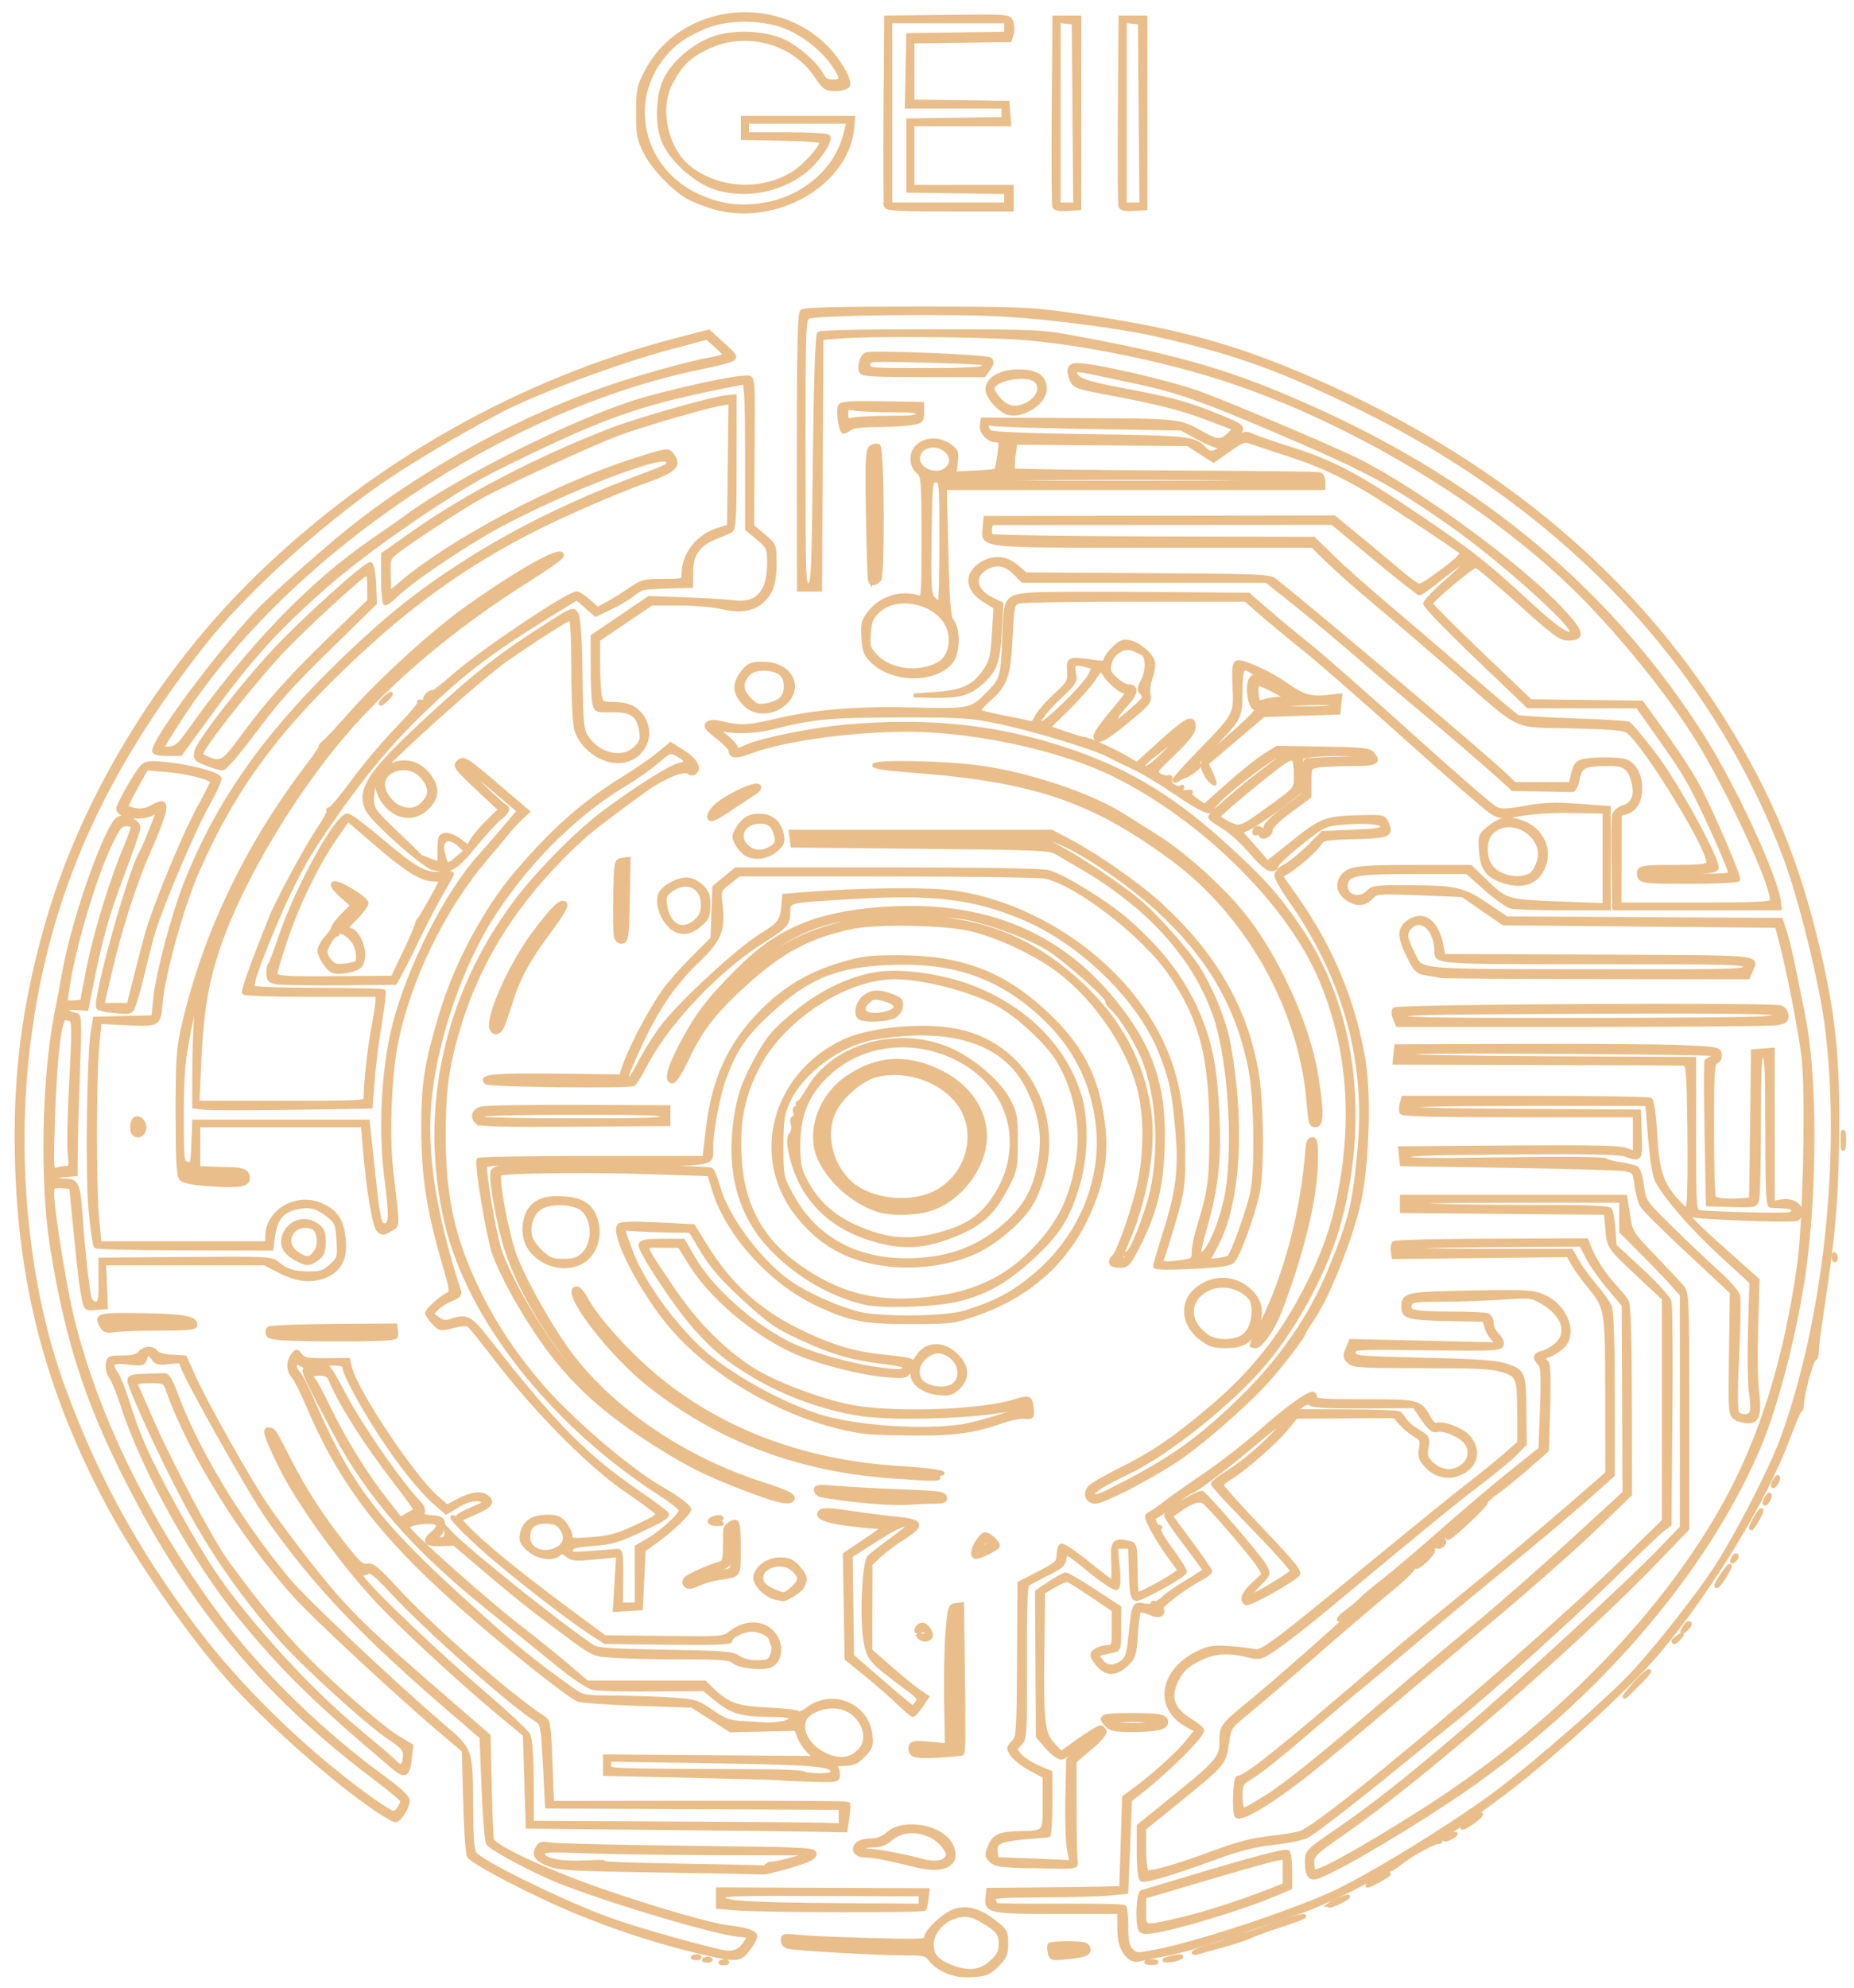 <?xml version="1.0" encoding="UTF-8" standalone="no"?>
<!-- Created with Inkscape (http://www.inkscape.org/) -->

<svg
   version="1.1"
   id="svg2225"
   width="70"
   height="75"
   viewBox="0 0 70 75"
   sodipodi:docname="geii.svg"
   inkscape:version="1.1.2 (b8e25be833, 2022-02-05)"
   xmlns:inkscape="http://www.inkscape.org/namespaces/inkscape"
   xmlns:sodipodi="http://sodipodi.sourceforge.net/DTD/sodipodi-0.dtd"
   xmlns="http://www.w3.org/2000/svg"
   xmlns:svg="http://www.w3.org/2000/svg">
  <defs
     id="defs2229" />
  <sodipodi:namedview
     id="namedview2227"
     pagecolor="#505050"
     bordercolor="#eeeeee"
     borderopacity="1"
     inkscape:pageshadow="0"
     inkscape:pageopacity="0"
     inkscape:pagecheckerboard="0"
     showgrid="false"
     width="70px"
     inkscape:zoom="6.234375"
     inkscape:cx="50.285714"
     inkscape:cy="46.275689"
     inkscape:window-width="1920"
     inkscape:window-height="991"
     inkscape:window-x="-9"
     inkscape:window-y="-9"
     inkscape:window-maximized="1"
     inkscape:current-layer="g2231" />
  <g
     inkscape:groupmode="layer"
     inkscape:label="Image"
     id="g2231">
    <path
       style="fill:#e9be8a;stroke-width:0.15;fill-opacity:1;stroke:#e9be8a;stroke-opacity:1;stroke-miterlimit:4;stroke-dasharray:none"
       d="m 35.747,74.384 c -0.231,-0.098 -0.502,-0.292 -0.601,-0.429 -0.171,-0.238 -0.224,-0.25 -1.061,-0.25 -0.947,0 -3.909,-0.167 -4.294,-0.242 -0.153,-0.03 -0.234,-0.115 -0.234,-0.245 0,-0.185 0.039,-0.195 0.547,-0.139 0.301,0.033 1.519,0.087 2.707,0.12 1.959,0.054 2.16,0.045 2.16,-0.095 0,-0.244 0.705,-0.891 1.1,-1.01 0.466,-0.14 0.914,-0.008 1.488,0.438 0.398,0.31 0.432,0.372 0.432,0.803 0,0.398 -0.052,0.519 -0.347,0.812 -0.303,0.3 -0.42,0.349 -0.911,0.381 -0.402,0.026 -0.685,-0.016 -0.985,-0.143 z m 1.681,-0.339 c 0.285,-0.259 0.354,-0.396 0.354,-0.702 0,-0.312 -0.06,-0.426 -0.338,-0.639 -0.186,-0.143 -0.492,-0.318 -0.681,-0.39 -0.677,-0.258 -1.584,0.349 -1.584,1.06 0,0.385 0.187,0.614 0.659,0.809 0.69,0.285 1.17,0.243 1.59,-0.139 z m -3.889,-0.597 c -0.129,-0.023 -0.34,-0.023 -0.469,0 -0.129,0.023 -0.023,0.041 0.234,0.041 0.258,0 0.363,-0.018 0.234,-0.041 z m -2.082,-0.091 c -0.072,-0.026 -0.189,-0.026 -0.26,0 -0.072,0.026 -0.013,0.048 0.13,0.048 0.143,0 0.202,-0.021 0.13,-0.048 z m -4.21,0.661 c 0.075,-0.027 0.165,-0.024 0.2,0.008 0.035,0.031 -0.027,0.054 -0.137,0.05 -0.121,-0.004 -0.146,-0.027 -0.063,-0.057 z m 16.081,-0.001 c 0.101,-0.024 0.242,-0.022 0.312,0.004 0.071,0.026 -0.012,0.046 -0.184,0.044 -0.172,-0.002 -0.229,-0.023 -0.128,-0.047 z m -16.705,-0.094 c 0.075,-0.027 0.165,-0.024 0.2,0.008 0.035,0.031 -0.027,0.054 -0.137,0.05 -0.121,-0.004 -0.146,-0.027 -0.063,-0.057 z m 16.003,-0.089 C 42.36,73.594 42.259,73.275 42.259,72.681 l 4.1e-5,-0.538 h -2.326 c -2.574,0 -2.708,-0.028 -2.65,-0.551 l 0.031,-0.283 1.822,-0.016 c 1.002,-0.009 2.131,-0.023 2.51,-0.033 l 0.688,-0.017 0.054,-1.712 0.054,-1.712 0.403,-0.297 c 0.726,-0.535 1.661,-1.38 1.999,-1.808 l 0.331,-0.419 -0.375,-0.211 c -1.19,-0.669 -0.942,-2.081 0.483,-2.742 0.372,-0.173 0.561,-0.199 1.132,-0.157 0.377,0.028 0.804,0.078 0.948,0.111 0.294,0.069 0.658,-0.205 4.901,-3.692 1.267,-1.041 2.709,-2.207 3.203,-2.589 0.495,-0.383 1.122,-0.892 1.394,-1.133 l 0.495,-0.437 v -1.009 c 0,-1.462 -0.027,-1.539 -0.608,-1.728 -0.403,-0.131 -0.917,-0.158 -3.054,-0.158 -2.197,2.82e-4 -2.593,-0.021 -2.733,-0.148 -0.192,-0.174 -0.198,-0.23 -0.061,-0.557 l 0.102,-0.245 2.787,0.063 2.787,0.063 -0.188,-0.193 c -0.104,-0.106 -0.224,-0.315 -0.268,-0.464 l -0.079,-0.271 -1.391,-0.027 c -1.45,-0.028 -1.665,-0.085 -1.665,-0.44 0,-0.497 0.087,-0.516 2.551,-0.561 2.129,-0.04 2.322,-0.029 2.734,0.147 0.867,0.37 1.253,1.449 0.69,1.924 -0.15,0.126 -0.36,0.255 -0.469,0.286 -0.214,0.062 -0.256,0.189 -0.093,0.28 0.065,0.037 0.086,0.662 0.057,1.685 l -0.047,1.627 -0.763,0.664 c -0.419,0.365 -0.937,0.786 -1.15,0.935 -0.213,0.149 -0.387,0.309 -0.387,0.356 0,0.13 -1.378,1.418 -1.448,1.354 -0.034,-0.031 0.011,-0.106 0.1,-0.166 0.089,-0.061 0.347,-0.301 0.572,-0.534 0.566,-0.583 0.029,-0.184 -0.708,0.526 -0.329,0.317 -0.567,0.605 -0.528,0.64 0.08,0.073 -0.474,0.63 -0.627,0.63 -0.055,0 -0.011,-0.096 0.098,-0.213 l 0.198,-0.213 -0.232,0.178 c -0.127,0.098 -0.206,0.216 -0.175,0.262 0.031,0.046 -0.263,0.349 -0.653,0.674 -0.987,0.82 -2.268,1.917 -3.677,3.149 -0.659,0.576 -1.518,1.309 -1.909,1.63 -0.709,0.581 -0.713,0.586 -0.798,1.214 -0.1,0.733 -0.117,0.752 -1.951,2.237 l -1.171,0.948 v 0.79 c 0,0.439 0.048,0.816 0.107,0.85 0.135,0.076 1.184,-0.229 2.619,-0.763 0.793,-0.295 1.376,-0.443 2.03,-0.517 0.505,-0.057 1.023,-0.143 1.151,-0.191 0.976,-0.367 8.848,-7.018 12.318,-10.406 l 1.399,-1.367 v -4.193 -4.193 L 61.983,48.215 C 60.733,47.046 60.745,47.062 60.686,46.374 l -0.052,-0.613 -3.852,-0.033 -3.852,-0.033 v -0.267 -0.267 h 4.216 4.217 l 0.104,0.676 c 0.103,0.666 0.118,0.69 0.955,1.562 0.468,0.487 0.948,0.999 1.067,1.137 0.212,0.247 0.217,0.338 0.217,4.7 v 4.448 l -1.128,1.17 c -3.11,3.227 -8.86,8.22 -11.868,10.306 -1.034,0.717 -1.161,0.837 -1.162,1.097 -7.28e-4,0.161 0.025,0.316 0.057,0.345 0.127,0.115 1.719,-0.761 4.003,-2.203 5.016,-3.167 9.221,-7.447 11.596,-11.802 1.339,-2.456 2.238,-5.392 2.73,-8.915 0.219,-1.565 0.318,-6.566 0.155,-7.845 -0.128,-1.006 -0.552,-3.181 -0.827,-4.24 l -0.172,-0.663 -5.165,-0.047 -5.165,-0.047 -0.77,-0.533 -0.77,-0.533 -1.62,-0.066 c -1.429,-0.058 -1.637,-0.048 -1.761,0.088 -0.265,0.29 -0.501,0.349 -0.814,0.202 -0.396,-0.186 -0.562,-0.528 -0.401,-0.823 0.229,-0.417 0.498,-0.462 2.768,-0.464 l 2.128,-0.001 0.527,0.509 c 0.818,0.791 0.824,0.793 2.791,0.869 l 1.744,0.067 v -1.764 -1.764 l -0.807,-0.018 c -1.14,-0.026 -1.754,0.005 -2.479,0.129 -0.557,0.094 -0.667,0.086 -0.937,-0.065 -0.168,-0.095 -1.618,-1.349 -3.221,-2.788 -1.603,-1.439 -3.313,-2.933 -3.8,-3.321 -0.487,-0.388 -1.205,-0.982 -1.597,-1.321 l -0.712,-0.616 h -4.129 c -2.271,0 -4.251,0.031 -4.4,0.069 -0.269,0.069 -0.271,0.074 -0.342,1.359 -0.081,1.463 -0.179,1.753 -0.784,2.303 -0.234,0.213 -0.426,0.42 -0.426,0.46 0,0.04 0.396,0.148 0.881,0.238 0.484,0.091 0.952,0.19 1.04,0.22 0.108,0.038 0.194,-0.03 0.27,-0.215 0.061,-0.148 0.368,-0.507 0.682,-0.797 0.538,-0.497 0.569,-0.551 0.541,-0.947 -0.034,-0.47 0.004,-0.484 0.933,-0.343 0.346,0.053 0.442,0.038 0.442,-0.066 0,-0.073 0.141,-0.27 0.313,-0.437 0.258,-0.251 0.363,-0.293 0.599,-0.24 0.366,0.082 0.825,0.478 0.885,0.762 0.026,0.121 -0.017,0.384 -0.093,0.583 -0.077,0.199 -0.112,0.483 -0.078,0.631 0.053,0.232 -0.007,0.328 -0.443,0.698 -0.99,0.842 -1.391,1.105 -1.514,0.994 -0.13,-0.118 -0.025,-0.29 0.713,-1.18 0.496,-0.598 0.516,-0.638 0.316,-0.638 -0.148,0 -0.606,-0.413 -0.77,-0.696 -0.09,-0.155 -0.133,-0.128 -0.371,0.237 -0.148,0.227 -0.595,0.731 -0.993,1.121 l -0.724,0.709 0.625,0.214 c 0.344,0.118 0.667,0.214 0.718,0.214 0.148,0 1.038,0.394 1.544,0.684 l 0.465,0.266 0.955,-0.865 c 0.927,-0.84 1.186,-0.958 1.186,-0.543 0,0.22 -0.212,0.484 -0.959,1.197 -0.491,0.469 -0.513,0.51 -0.334,0.629 0.105,0.07 0.252,0.106 0.327,0.08 0.088,-0.031 0.114,0.004 0.074,0.098 -0.067,0.159 0.288,0.388 0.426,0.275 0.045,-0.037 0.049,-0.015 0.007,0.051 -0.071,0.112 0.062,0.166 0.302,0.122 0.057,-0.01 0.07,0.012 0.027,0.051 -0.042,0.038 0.062,0.163 0.232,0.277 l 0.309,0.207 0.914,-0.813 c 0.503,-0.447 1.12,-0.941 1.372,-1.097 l 0.457,-0.283 1.728,0.029 c 1.446,0.024 1.749,0.054 1.858,0.183 0.289,0.341 0.169,0.402 -0.794,0.402 -0.508,0 -1.07,0.027 -1.249,0.059 -0.32,0.058 -0.325,0.069 -0.325,0.611 v 0.552 l -0.729,0.535 c -0.444,0.327 -0.729,0.606 -0.729,0.717 0,0.205 -0.329,0.366 -0.393,0.192 -0.023,-0.062 -0.084,-0.088 -0.136,-0.059 -0.052,0.029 -0.095,0.015 -0.095,-0.031 0,-0.158 0.137,-0.209 0.277,-0.104 0.109,0.082 0.14,0.065 0.14,-0.075 0,-0.109 0.289,-0.395 0.729,-0.722 l 0.729,-0.541 v -0.609 c 0,-0.335 0.037,-0.63 0.082,-0.656 0.045,-0.025 0.584,-0.057 1.197,-0.069 0.613,-0.013 1.115,-0.058 1.115,-0.101 0,-0.091 -1.695,-0.106 -2.173,-0.019 l -0.325,0.059 v 0.634 0.634 l -0.827,0.627 c -0.455,0.345 -0.971,0.695 -1.148,0.778 l -0.321,0.151 0.314,0.351 c 0.172,0.193 0.401,0.455 0.508,0.582 l 0.195,0.23 1.007,-0.798 c 1.1,-0.872 1.192,-0.903 2.799,-0.93 0.55,-0.009 0.61,0.01 0.7,0.226 0.19,0.455 0.081,0.503 -1.212,0.537 -1.07,0.028 -1.209,0.052 -1.311,0.221 -0.14,0.233 -0.754,0.784 -1.169,1.049 l -0.307,0.197 0.545,0.773 c 1.371,1.944 2.22,3.987 2.583,6.219 0.197,1.209 0.146,3.472 -0.112,4.973 -0.229,1.331 -1.167,3.769 -1.823,4.74 -0.174,0.257 -0.316,0.488 -0.316,0.512 0,0.107 -0.775,1.13 -1.339,1.767 -0.853,0.964 -2.726,2.585 -3.661,3.168 -1.146,0.714 -2.61,1.456 -2.875,1.456 -0.323,0 -0.431,-0.347 -0.178,-0.574 0.106,-0.095 0.591,-0.372 1.078,-0.615 1.243,-0.62 1.969,-1.109 3.323,-2.235 1.522,-1.266 2.619,-2.583 3.499,-4.198 0.823,-1.511 1.234,-2.62 1.514,-4.085 0.554,-2.895 0.308,-5.571 -0.739,-8.034 -1.21,-2.848 -4.447,-6.041 -7.805,-7.697 -1.784,-0.88 -4.638,-1.555 -7.08,-1.674 -2.139,-0.104 -5.302,0.284 -6.683,0.821 -0.492,0.191 -0.709,0.172 -0.709,-0.061 0,-0.07 -0.223,-0.298 -0.495,-0.508 -0.383,-0.296 -0.467,-0.407 -0.371,-0.496 0.095,-0.088 0.232,-0.09 0.593,-0.007 0.671,0.154 0.961,0.136 2.064,-0.124 1.42,-0.335 3.044,-0.464 5.171,-0.408 2.091,0.054 2.144,0.042 2.81,-0.646 0.485,-0.501 0.51,-0.598 0.568,-2.209 0.049,-1.348 0.069,-1.379 0.941,-1.478 0.294,-0.033 2.276,-0.046 4.404,-0.029 l 3.869,0.031 0.712,0.616 c 0.392,0.339 1.11,0.934 1.597,1.323 0.487,0.389 2.205,1.898 3.819,3.354 1.614,1.456 3.053,2.705 3.199,2.774 0.224,0.107 0.4,0.102 1.139,-0.03 0.706,-0.126 1.094,-0.14 2.007,-0.073 l 1.132,0.083 v 1.894 1.894 h -1.718 c -0.945,0 -1.835,-0.03 -1.978,-0.067 -0.143,-0.037 -0.574,-0.346 -0.958,-0.686 l -0.698,-0.619 -2.009,0.001 c -2.156,0.001 -2.502,0.063 -2.564,0.456 -0.072,0.459 0.501,0.663 0.843,0.3 0.161,-0.171 0.303,-0.189 1.455,-0.184 1.862,0.008 2.115,0.064 3.005,0.664 l 0.762,0.514 5.182,0.028 5.182,0.028 0.157,0.493 c 0.086,0.271 0.232,0.876 0.324,1.345 0.092,0.469 0.259,1.299 0.37,1.846 0.435,2.134 0.448,6.401 0.029,9.468 -0.324,2.369 -1.08,5.289 -1.789,6.904 -2.047,4.666 -6.112,9.365 -11.043,12.766 -1.847,1.274 -4.541,2.878 -5.464,3.253 -0.367,0.149 -0.483,0.02 -0.485,-0.537 -0.002,-0.377 0.016,-0.395 1.16,-1.183 1.368,-0.943 2.584,-1.902 4.721,-3.722 2.017,-1.718 6.27,-5.624 7.398,-6.795 l 0.878,-0.912 -9.86e-4,-4.39 -9.86e-4,-4.39 -0.339,-0.388 c -0.187,-0.214 -0.702,-0.751 -1.144,-1.194 l -0.805,-0.806 v -0.581 -0.581 h -4.06 c -2.637,0 -4.06,0.033 -4.06,0.095 0,0.093 2.012,0.142 5.85,0.142 1.023,0 1.778,0.039 1.837,0.095 0.055,0.052 0.118,0.382 0.141,0.732 l 0.042,0.637 1.003,0.928 c 0.551,0.51 1.033,1.04 1.071,1.176 0.038,0.136 0.053,2.084 0.034,4.329 l -0.035,4.082 -0.279,0.212 c -0.153,0.116 -0.966,0.893 -1.806,1.727 -1.488,1.476 -4.818,4.478 -5.998,5.407 -0.323,0.254 -1.213,0.974 -1.978,1.599 -1.732,1.415 -3.287,2.621 -3.629,2.814 -0.143,0.08 -0.705,0.196 -1.249,0.256 -0.751,0.084 -1.29,0.22 -2.238,0.567 -1.615,0.591 -2.623,0.888 -2.756,0.813 -0.062,-0.035 -0.107,-0.473 -0.107,-1.039 v -0.979 l 1.184,-0.956 c 1.8,-1.453 1.939,-1.612 1.939,-2.225 0,-0.579 0.014,-0.598 1.093,-1.485 1.177,-0.967 3.979,-3.45 3.699,-3.276 -0.446,0.276 -0.485,0.173 -0.056,-0.149 0.226,-0.169 0.483,-0.387 0.57,-0.483 0.088,-0.096 0.464,-0.41 0.836,-0.698 0.372,-0.288 1.358,-1.125 2.191,-1.86 0.833,-0.736 2.009,-1.732 2.614,-2.214 l 1.1,-0.876 0.056,-1.538 c 0.045,-1.236 0.027,-1.567 -0.089,-1.687 -0.21,-0.216 -0.179,-0.343 0.097,-0.406 0.133,-0.03 0.368,-0.161 0.521,-0.29 0.518,-0.437 0.305,-1.136 -0.491,-1.608 -0.425,-0.252 -0.439,-0.253 -1.626,-0.179 -0.659,0.042 -1.678,0.075 -2.266,0.075 -0.954,-2.7e-4 -1.075,0.019 -1.13,0.177 -0.1,0.285 0.14,0.341 1.487,0.342 0.697,8.08e-4 1.341,0.027 1.432,0.059 0.091,0.032 0.165,0.166 0.165,0.302 0,0.134 0.1,0.341 0.221,0.458 0.134,0.13 0.195,0.276 0.155,0.371 -0.06,0.142 -0.331,0.154 -2.824,0.123 -2.742,-0.034 -2.758,-0.033 -2.758,0.165 0,0.195 0.052,0.2 2.664,0.265 2.213,0.055 2.746,0.096 3.148,0.24 0.596,0.213 0.62,0.28 0.633,1.779 l 0.01,1.156 -0.328,0.34 c -0.18,0.187 -0.754,0.665 -1.275,1.062 -1.126,0.859 -1.849,1.449 -5.841,4.769 -0.836,0.696 -1.779,1.421 -2.168,1.667 -0.373,0.236 -0.427,0.245 -0.86,0.14 -0.769,-0.187 -1.287,-0.14 -1.879,0.168 -0.393,0.205 -0.594,0.389 -0.755,0.692 -0.375,0.705 -0.229,1.175 0.502,1.616 0.233,0.14 0.423,0.304 0.423,0.364 0,0.201 -1.263,1.467 -2.222,2.226 l -0.501,0.397 -0.07,1.733 -0.07,1.733 -0.625,0.061 c -0.344,0.033 -1.485,0.065 -2.536,0.071 -1.697,0.009 -1.904,0.027 -1.848,0.16 0.035,0.082 0.063,0.17 0.063,0.194 0,0.024 1.08,0.038 2.401,0.03 1.321,-0.008 2.433,0.015 2.473,0.051 0.039,0.036 0.072,0.377 0.072,0.757 0,0.532 0.043,0.735 0.186,0.879 0.177,0.178 0.221,0.18 0.885,0.054 1.521,-0.289 4.768,-1.345 6.596,-2.144 1.351,-0.591 4.766,-2.683 6.374,-3.905 1.633,-1.241 4.326,-3.61 5.208,-4.582 0.913,-1.005 2.342,-2.833 3.002,-3.839 0.819,-1.248 2.115,-3.773 2.538,-4.944 1.621,-4.489 2.281,-10.703 1.654,-15.553 C 68.744,36.991 67.987,33.917 67.413,32.379 64.71,25.149 59.137,19.229 51.472,15.447 48.418,13.939 46.742,13.331 43.758,12.646 42.348,12.323 39.789,11.985 37.876,11.87 c -1.867,-0.112 -6.975,-0.056 -7.343,0.081 -0.187,0.069 -0.195,0.275 -0.195,5.117 0,4.816 0.008,5.044 0.188,5.018 0.178,-0.026 0.191,-0.284 0.239,-4.714 0.032,-2.939 0.09,-4.722 0.155,-4.781 0.066,-0.06 1.612,-0.093 4.237,-0.091 4.072,0.004 4.153,0.008 5.51,0.26 3.992,0.741 5.949,1.326 8.93,2.667 6.426,2.891 11.289,6.993 14.708,12.407 1.195,1.892 2.762,5.288 2.861,6.201 l 0.026,0.237 h -3.123 -3.123 l -0.03,-1.657 c -0.016,-0.911 -0.005,-1.748 0.025,-1.86 0.031,-0.116 0.188,-0.246 0.364,-0.302 0.351,-0.111 0.483,-0.42 0.379,-0.89 -0.125,-0.569 -0.325,-0.735 -0.885,-0.735 -0.989,0 -1.127,0.062 -1.226,0.555 -0.051,0.254 -0.143,0.436 -0.217,0.43 -0.071,-0.005 -0.602,-0.016 -1.181,-0.024 l -1.052,-0.014 -0.38,-0.346 c -0.668,-0.608 -2.114,-1.849 -3.347,-2.873 -0.659,-0.546 -1.642,-1.382 -2.186,-1.858 -0.544,-0.475 -1.528,-1.295 -2.186,-1.822 l -1.197,-0.958 -4.606,-0.001 -4.606,-0.001 -0.27,-0.276 c -0.358,-0.365 -0.701,-0.436 -1.094,-0.225 -0.58,0.311 -0.47,0.888 0.232,1.218 l 0.326,0.153 -0.056,1.009 c -0.063,1.148 -0.162,1.446 -0.63,1.896 -0.478,0.459 -0.874,0.583 -1.812,0.566 l -0.81,-0.015 0.835,-0.059 c 1.009,-0.071 1.443,-0.274 1.844,-0.864 0.25,-0.368 0.295,-0.55 0.346,-1.416 l 0.059,-0.993 -0.42,-0.258 c -0.683,-0.419 -0.708,-1.036 -0.056,-1.402 0.457,-0.257 0.899,-0.201 1.322,0.168 l 0.294,0.256 4.598,0.027 c 4.254,0.025 4.614,0.04 4.811,0.198 1.731,1.382 7.841,6.54 8.642,7.297 l 0.412,0.389 h 1.057 1.057 l 0.093,-0.398 c 0.072,-0.308 0.152,-0.413 0.353,-0.464 0.408,-0.103 1.45,-0.095 1.672,0.013 0.671,0.327 0.686,1.686 0.021,1.897 l -0.287,0.091 -0.004,1.703 -0.004,1.703 h 2.844 c 2.285,0 2.855,-0.025 2.898,-0.127 0.144,-0.342 -1.29,-3.54 -2.576,-5.743 -1.087,-1.861 -3.253,-4.543 -5.055,-6.259 -3.492,-3.324 -8.706,-6.363 -13.407,-7.817 -2.381,-0.736 -5.46,-1.328 -7.548,-1.453 -1.728,-0.103 -5.544,-0.121 -6.584,-0.032 l -0.702,0.06 -0.027,4.744 -0.027,4.744 H 30.563 30.165 l -0.004,-5.192 c -0.003,-3.828 0.028,-5.221 0.117,-5.302 0.088,-0.08 1.26,-0.11 4.306,-0.11 3.844,5.39e-4 4.313,0.018 5.747,0.219 4.05,0.565 6.268,1.167 9.44,2.563 6.43,2.829 11.482,6.944 14.897,12.135 1.954,2.97 3.082,5.563 3.911,8.989 0.61,2.523 0.792,4.063 0.787,6.675 -0.006,2.896 -0.122,4.311 -0.617,7.506 -0.083,0.535 -0.151,1.1 -0.151,1.254 0,0.155 -0.04,0.281 -0.089,0.281 -0.098,0 -0.457,1.296 -0.474,1.709 -0.005,0.144 -0.035,0.247 -0.066,0.23 -0.03,-0.017 -0.239,0.465 -0.464,1.071 -0.852,2.295 -2.913,5.695 -4.864,8.022 -1.193,1.424 -4.287,4.221 -6.225,5.629 -0.767,0.557 -0.824,0.61 -0.573,0.537 0.137,-0.04 0.085,0.036 -0.152,0.223 -0.198,0.156 -0.409,0.282 -0.469,0.28 -0.059,-0.002 0.033,-0.108 0.204,-0.236 0.172,-0.128 0.261,-0.233 0.198,-0.233 -0.063,-2.69e-4 -0.203,0.09 -0.312,0.201 -0.109,0.111 -0.376,0.304 -0.593,0.429 -0.217,0.125 -0.37,0.264 -0.339,0.308 0.03,0.044 -0.003,0.075 -0.074,0.069 -0.165,-0.015 -1.051,0.476 -1.468,0.814 -0.177,0.143 -0.374,0.26 -0.438,0.26 -0.064,0 -0.413,0.174 -0.775,0.387 -0.63,0.37 -2.159,1.062 -2.706,1.224 -0.143,0.042 -0.869,0.288 -1.614,0.545 -1.943,0.672 -2.582,0.863 -3.421,1.022 -0.409,0.078 -0.82,0.163 -0.914,0.189 -0.094,0.027 -0.25,-0.024 -0.347,-0.112 z m 9.835,-14.022 c 0.201,-0.168 0.459,-0.369 0.574,-0.447 0.115,-0.078 0.15,-0.142 0.077,-0.144 -0.072,-0.001 -0.47,0.302 -0.885,0.675 -0.71,0.639 -0.57,0.588 0.234,-0.084 z m 1.511,-1.256 c 0.035,-0.052 0.015,-0.095 -0.046,-0.095 -0.061,0 -0.11,0.043 -0.11,0.095 0,0.052 0.021,0.095 0.046,0.095 0.025,0 0.075,-0.043 0.11,-0.095 z M 42.419,55.988 c 1.845,-0.961 2.842,-1.673 4.306,-3.077 1.588,-1.522 2.758,-3.197 3.498,-5.006 0.788,-1.926 0.918,-2.463 1.11,-4.591 0.301,-3.332 -0.577,-6.469 -2.623,-9.37 -0.284,-0.403 -0.517,-0.816 -0.517,-0.916 0,-0.108 0.139,-0.254 0.338,-0.356 0.186,-0.095 0.579,-0.413 0.874,-0.707 l 0.535,-0.534 1.131,-0.047 c 0.912,-0.038 1.131,-0.075 1.131,-0.189 0,-0.174 -0.646,-0.232 -1.581,-0.143 -0.618,0.059 -0.678,0.09 -1.536,0.777 -0.491,0.393 -0.892,0.774 -0.892,0.845 0,0.072 -0.09,0.13 -0.201,0.13 -0.125,0 -0.416,-0.252 -0.773,-0.67 -0.315,-0.369 -0.787,-0.794 -1.049,-0.945 -0.262,-0.151 -0.476,-0.314 -0.476,-0.362 0,-0.109 1.391,-1.298 2.264,-1.936 0.357,-0.261 0.633,-0.491 0.612,-0.51 -0.172,-0.157 -2.772,1.835 -2.772,2.124 0,0.261 -0.408,0.09 -1.403,-0.589 -0.571,-0.39 -1.274,-0.814 -1.562,-0.944 -0.288,-0.13 -0.713,-0.338 -0.944,-0.462 -0.574,-0.308 -2.982,-1.034 -4.316,-1.3 -0.98,-0.196 -1.357,-0.218 -3.644,-0.215 -2.587,0.004 -3.244,0.066 -4.786,0.457 -0.663,0.168 -1.531,0.187 -1.949,0.043 -0.254,-0.087 -0.234,-0.055 0.149,0.244 0.243,0.19 0.442,0.406 0.442,0.482 0,0.111 0.072,0.104 0.39,-0.043 0.583,-0.267 2.528,-0.658 3.826,-0.769 2.893,-0.246 5.292,-0.026 7.732,0.712 2.519,0.761 4.353,1.812 6.432,3.688 1.461,1.318 2.027,1.945 2.878,3.189 2.033,2.971 2.597,6.993 1.545,11.022 -0.455,1.744 -1.56,3.866 -2.784,5.347 -1.208,1.463 -3.671,3.445 -5.183,4.173 -0.996,0.479 -1.419,0.742 -1.352,0.84 0.097,0.142 0.156,0.122 1.147,-0.394 z m 4.736,-24.953 c 0.142,-0.088 0.597,-0.41 1.012,-0.716 0.749,-0.552 0.755,-0.56 0.755,-1.016 0,-0.714 -0.064,-0.798 -0.428,-0.562 -0.443,0.287 -2.487,1.979 -2.487,2.058 0,0.098 0.544,0.391 0.732,0.394 0.087,0.001 0.275,-0.069 0.416,-0.157 z m -2.982,-2.821 c 0.379,-0.383 0.688,-0.732 0.687,-0.775 -8.42e-4,-0.043 -0.176,0.093 -0.39,0.302 -0.214,0.209 -0.612,0.543 -0.885,0.741 -0.273,0.198 -0.47,0.398 -0.439,0.444 0.103,0.151 0.331,-0.007 1.027,-0.712 z m -0.978,-1.888 c 0,-0.061 -0.051,-0.158 -0.113,-0.214 -0.081,-0.074 -0.067,-0.184 0.052,-0.393 0.199,-0.35 0.216,-0.901 0.031,-1.04 -0.073,-0.055 -0.258,-0.144 -0.409,-0.196 -0.354,-0.122 -0.763,0.146 -0.865,0.568 -0.058,0.239 -0.019,0.341 0.22,0.567 0.16,0.151 0.377,0.275 0.482,0.275 0.347,0 0.321,0.267 -0.065,0.678 -0.206,0.219 -0.375,0.441 -0.375,0.494 0,0.053 -0.129,0.224 -0.286,0.38 -0.157,0.156 0.077,-0.007 0.521,-0.361 0.444,-0.355 0.807,-0.696 0.807,-0.757 z m -3.006,0.253 c 0.423,-0.404 0.849,-0.883 0.946,-1.065 0.173,-0.325 0.172,-0.333 -0.053,-0.393 -0.532,-0.143 -0.609,-0.105 -0.533,0.259 0.065,0.315 0.032,0.376 -0.449,0.828 -0.526,0.496 -0.861,0.897 -0.861,1.03 0,0.185 0.236,0.021 0.95,-0.66 z m 3.943,47.315 c 0.356,-0.104 0.63,-0.104 0.364,0 -0.115,0.045 -0.302,0.08 -0.416,0.079 -0.167,-0.002 -0.157,-0.018 0.052,-0.079 z m -17.927,-0.065 c 0.075,-0.027 0.165,-0.024 0.2,0.008 0.035,0.031 -0.027,0.054 -0.137,0.05 -0.121,-0.004 -0.146,-0.027 -0.063,-0.057 z m 0.488,-0.119 c -1.922,-0.431 -4.011,-1.134 -5.808,-1.954 -1.544,-0.704 -3.074,-1.533 -3.184,-1.727 -0.051,-0.088 -0.114,-1.019 -0.14,-2.068 l -0.048,-1.908 -0.979,-0.831 C 15.015,63.935 11.804,60.95 11.145,60.213 9.137,57.97 7.176,54.808 6.346,52.474 6.221,52.12 6.217,52.119 5.647,52.119 c -0.315,0 -0.558,0.035 -0.539,0.078 0.019,0.043 0.315,0.714 0.657,1.491 0.717,1.628 2.255,4.516 2.801,5.26 1.624,2.214 2.689,3.417 4.332,4.893 0.83,0.746 1.761,1.508 2.068,1.693 l 0.559,0.337 -0.049,0.467 c -0.068,0.648 -0.183,0.714 -0.609,0.354 C 11.873,64.157 10.777,63.088 9.105,61.066 7.364,58.961 5.388,55.41 4.626,53.019 4.485,52.578 4.295,52.113 4.203,51.985 4.11,51.857 4.05,51.632 4.068,51.486 c 0.032,-0.253 0.061,-0.266 0.554,-0.266 0.375,0 0.559,-0.046 0.657,-0.166 0.165,-0.2 0.499,-0.217 0.614,-0.03 0.05,0.081 0.287,0.148 0.586,0.166 l 0.503,0.03 0.365,0.801 c 0.437,0.96 2.012,3.764 2.635,4.69 0.629,0.935 1.895,2.587 2.637,3.441 0.836,0.961 1.618,1.698 3.913,3.686 l 1.915,1.659 0.043,1.903 c 0.023,1.047 0.061,1.954 0.084,2.017 0.107,0.296 2.135,1.233 4.216,1.948 2.046,0.703 4.041,1.277 4.707,1.356 0.7,0.082 1.019,0.19 1.019,0.345 0,0.067 -0.119,0.281 -0.264,0.476 -0.305,0.408 -0.434,0.422 -1.558,0.17 z m 1.416,-0.355 0.209,-0.301 -0.5,-0.059 c -1.128,-0.134 -5.745,-1.551 -7.142,-2.192 -1.068,-0.49 -2.161,-1.097 -2.251,-1.251 -0.051,-0.086 -0.127,-1.023 -0.169,-2.082 l -0.077,-1.926 -1,-0.859 c -3.462,-2.972 -5.253,-4.848 -7.027,-7.36 -0.703,-0.996 -3.292,-5.6 -3.292,-5.855 0,-0.106 -0.102,-0.123 -0.469,-0.077 -0.396,0.049 -0.489,0.029 -0.598,-0.129 -0.165,-0.241 -0.248,-0.237 -0.32,0.013 -0.053,0.185 -0.104,0.196 -0.637,0.135 -0.638,-0.073 -0.731,0.024 -0.43,0.448 0.082,0.115 0.275,0.614 0.43,1.109 0.402,1.286 0.771,2.097 1.808,3.976 1.113,2.016 1.701,2.892 2.916,4.342 1.335,1.593 2.69,2.96 4.067,4.102 0.659,0.546 1.263,1.066 1.344,1.155 0.179,0.198 0.317,0.053 0.32,-0.335 0.001,-0.195 -0.119,-0.33 -0.536,-0.603 C 13.911,65.056 11.42,62.788 10.502,61.736 9.112,60.143 8.036,58.597 7.069,56.805 6.168,55.135 4.883,52.352 4.883,52.071 c 0,-0.107 0.141,-0.146 0.573,-0.158 0.315,-0.009 0.65,-0.019 0.745,-0.024 0.124,-0.006 0.242,0.18 0.417,0.655 0.79,2.145 2.366,4.77 4.207,7.006 0.652,0.792 3.9,3.861 5.918,5.592 1.049,0.899 1.039,0.871 1.045,3.077 0.003,1.101 0.043,1.615 0.135,1.726 0.278,0.339 2.95,1.663 4.802,2.38 0.903,0.349 3.086,0.988 4.49,1.313 0.429,0.099 0.688,0.018 0.896,-0.282 z m 11.523,0.314 c -0.028,-0.135 -0.027,-0.268 0.003,-0.295 0.03,-0.027 0.353,-0.05 0.717,-0.05 0.506,0 0.677,0.035 0.725,0.148 0.096,0.227 -0.064,0.306 -0.757,0.377 -0.625,0.063 -0.637,0.06 -0.688,-0.181 z m 1.012,-0.06 c 0.267,-0.062 0.233,-0.074 -0.234,-0.083 -0.303,-0.007 -0.547,0.031 -0.547,0.083 0,0.107 0.318,0.107 0.781,0 z m 4.425,0.063 c 0,-0.029 0.328,-0.148 0.729,-0.265 0.401,-0.117 0.729,-0.25 0.729,-0.295 0,-0.045 0.041,-0.059 0.091,-0.03 0.05,0.028 0.53,-0.111 1.067,-0.31 0.95,-0.352 1.661,-0.559 1.54,-0.449 -0.033,0.03 -0.434,0.177 -0.891,0.327 -0.457,0.15 -0.969,0.337 -1.137,0.416 -0.168,0.079 -0.652,0.237 -1.074,0.351 -0.422,0.114 -0.832,0.23 -0.911,0.257 -0.079,0.027 -0.143,0.027 -0.143,-0.002 z m -2.022,-0.883 c -0.119,-0.282 -0.065,-1.363 0.07,-1.398 0.072,-0.019 0.856,-0.254 1.744,-0.522 2.341,-0.707 3.653,-1.053 3.759,-0.994 0.051,0.029 0.093,0.345 0.093,0.703 v 0.65 l -0.547,0.233 c -1.236,0.527 -3.747,1.288 -4.677,1.417 -0.284,0.04 -0.398,0.017 -0.442,-0.089 z m 1.501,-0.358 c 0.936,-0.217 2.242,-0.636 3.425,-1.099 l 0.531,-0.208 v -0.521 -0.521 l -0.338,0.06 c -0.186,0.033 -1.379,0.369 -2.651,0.746 l -2.313,0.685 -0.003,0.544 c -0.004,0.648 -0.049,0.638 1.35,0.313 z m -16.762,-0.424 -0.677,-0.055 v -0.331 -0.331 l 3.956,0.016 3.956,0.016 -0.036,0.316 c -0.02,0.174 -0.058,0.348 -0.084,0.387 -0.055,0.081 -6.084,0.067 -7.115,-0.016 z m 6.975,-0.315 -4.16e-4,-0.213 -3.753,-0.013 c -3.426,-0.012 -3.75,2.81e-4 -3.721,0.142 0.042,0.198 0.991,0.254 4.741,0.279 l 2.733,0.018 -4.16e-4,-0.213 z m 15.418,0.178 c 0.107,-0.087 0.72,-0.343 0.72,-0.301 0,0.054 -0.577,0.336 -0.689,0.336 -0.041,0 -0.055,-0.016 -0.031,-0.035 z m 1.501,-0.769 c 0.233,-0.176 0.892,-0.5 0.729,-0.358 -0.057,0.05 -0.292,0.186 -0.521,0.303 -0.229,0.117 -0.323,0.142 -0.208,0.055 z M 24.924,70.581 c -3.258,-0.051 -3.805,-0.08 -4.182,-0.226 -0.487,-0.188 -0.607,-0.361 -0.443,-0.639 0.09,-0.154 0.173,-0.176 0.442,-0.121 0.182,0.037 2.51,0.093 5.172,0.124 4.636,0.054 4.841,0.064 4.841,0.234 0,0.138 -0.195,0.236 -0.885,0.444 -0.487,0.147 -0.955,0.262 -1.041,0.255 -0.086,-0.007 -1.843,-0.039 -3.904,-0.071 z m 4.068,-0.178 c -0.031,-0.046 0.048,-0.086 0.176,-0.09 0.128,-0.004 0.513,-0.09 0.857,-0.193 l 0.625,-0.186 -3.436,-0.009 c -1.89,-0.004 -4.174,-0.037 -5.075,-0.071 -1.453,-0.055 -1.64,-0.045 -1.64,0.088 0,0.25 0.668,0.382 1.655,0.329 0.493,-0.027 0.755,-0.021 0.583,0.012 -0.172,0.033 1.117,0.082 2.863,0.11 1.746,0.027 3.237,0.059 3.312,0.071 0.075,0.012 0.111,-0.016 0.08,-0.061 z m 5.614,-0.014 c -1.041,-0.258 -1.649,-0.377 -1.928,-0.377 -0.357,0 -0.509,-0.209 -0.31,-0.427 0.071,-0.077 0.296,-0.141 0.5,-0.141 0.264,0 0.459,-0.076 0.671,-0.26 0.593,-0.517 2.018,-0.258 2.362,0.429 0.351,0.701 -0.219,1.043 -1.296,0.776 z m 1.101,-0.244 c 0.115,-0.126 0.113,-0.192 -0.013,-0.393 -0.423,-0.678 -1.482,-0.874 -2.05,-0.379 -0.214,0.186 -0.406,0.26 -0.677,0.26 -0.208,0 -0.408,0.043 -0.443,0.095 -0.037,0.054 0.055,0.095 0.213,0.095 0.288,0 1.569,0.237 2.025,0.375 0.427,0.129 0.799,0.108 0.945,-0.052 z m 3.154,0.272 c -1.094,-0.027 -1.287,-0.056 -1.446,-0.217 -0.167,-0.167 -0.17,-0.219 -0.037,-0.538 0.163,-0.388 0.364,-0.476 1.131,-0.494 0.961,-0.022 0.937,0.007 0.934,-1.132 l -0.003,-1.007 -0.529,-0.284 c -0.291,-0.156 -0.603,-0.399 -0.694,-0.54 -0.154,-0.238 -0.152,-0.269 0.038,-0.46 0.191,-0.192 0.204,-0.372 0.219,-3.105 l 0.016,-2.901 0.737,-0.379 c 0.671,-0.345 0.737,-0.406 0.739,-0.681 9.86e-4,-0.166 0.048,-0.328 0.105,-0.36 0.057,-0.032 0.501,0.264 0.987,0.657 0.486,0.393 0.911,0.715 0.945,0.715 0.034,0 0.046,-0.329 0.028,-0.731 -0.036,-0.793 0.028,-0.874 0.591,-0.745 0.233,0.053 0.244,0.093 0.252,0.97 0.004,0.503 0.03,0.935 0.058,0.96 0.05,0.045 0.951,-0.425 1.384,-0.722 l 0.232,-0.159 -0.399,-0.546 c -0.219,-0.3 -0.511,-0.764 -0.649,-1.032 -0.244,-0.473 -0.245,-0.489 -0.051,-0.59 0.109,-0.057 0.367,-0.238 0.572,-0.401 0.205,-0.163 0.865,-0.629 1.466,-1.035 0.601,-0.406 1.553,-1.146 2.116,-1.645 0.954,-0.845 1.753,-1.427 1.96,-1.427 0.049,0 0.088,0.064 0.088,0.142 0,0.121 0.278,0.142 1.874,0.142 2.069,0 2.07,1.79e-4 2.446,0.661 0.091,0.161 0.21,0.268 0.263,0.237 0.201,-0.113 0.926,0.154 1.188,0.436 0.45,0.487 0.332,1.089 -0.268,1.371 -0.447,0.21 -0.944,0.108 -1.289,-0.265 -0.228,-0.247 -0.266,-0.36 -0.215,-0.649 0.054,-0.308 0.027,-0.37 -0.224,-0.515 -0.157,-0.091 -0.396,-0.289 -0.53,-0.44 l -0.245,-0.275 -1.861,0.011 -1.861,0.011 -0.375,0.465 c -0.404,0.501 -1.687,1.611 -2.158,1.868 -0.159,0.087 -0.276,0.211 -0.26,0.276 0.016,0.065 0.696,0.82 1.511,1.676 1.233,1.296 1.459,1.579 1.344,1.684 -0.317,0.288 -1.835,1.129 -1.936,1.072 -0.207,-0.116 -0.109,-0.374 0.278,-0.734 l 0.387,-0.361 -0.184,-0.31 c -0.207,-0.35 -1.816,-2.224 -2.074,-2.414 -0.182,-0.135 -0.48,-0.032 -1.006,0.346 l -0.251,0.181 0.745,1.008 c 0.41,0.555 0.745,1.041 0.745,1.08 0,0.04 -0.135,0.145 -0.301,0.233 -0.664,0.357 -1.582,1.047 -1.537,1.154 0.108,0.257 -0.093,0.341 -0.44,0.184 -0.186,-0.084 -0.368,-0.126 -0.405,-0.092 -0.037,0.033 -0.092,0.44 -0.124,0.903 -0.052,0.769 -0.083,0.868 -0.362,1.132 -0.459,0.436 -0.882,0.364 -1.218,-0.207 -0.095,-0.161 -0.082,-0.222 0.073,-0.324 0.104,-0.069 0.297,-0.126 0.43,-0.126 0.229,0 0.24,-0.032 0.24,-0.699 v -0.699 l -0.803,-0.542 c -0.441,-0.298 -0.856,-0.561 -0.92,-0.584 -0.065,-0.023 -0.304,0.07 -0.532,0.205 l -0.414,0.246 -0.025,2.234 c -0.03,2.723 0.013,3.094 0.407,3.522 l 0.298,0.322 0.381,-0.275 c 0.616,-0.445 1.023,-0.701 1.113,-0.701 0.046,0 0.111,0.062 0.143,0.138 0.037,0.087 -0.161,0.324 -0.534,0.64 l -0.592,0.501 7.29e-4,1.751 c 4.25e-4,0.963 0.017,1.858 0.036,1.988 0.041,0.274 0.137,0.262 -1.747,0.215 z m 1.501,-0.606 c -0.053,-0.267 -0.082,-1.144 -0.064,-1.948 l 0.033,-1.463 0.364,-0.301 c 0.2,-0.165 0.5,-0.397 0.667,-0.515 0.166,-0.118 0.277,-0.237 0.245,-0.266 -0.031,-0.028 -0.349,0.185 -0.706,0.475 -0.357,0.29 -0.733,0.526 -0.835,0.526 -0.103,0 -0.343,-0.179 -0.533,-0.399 l -0.347,-0.399 -0.016,-2.732 -0.016,-2.732 0.484,-0.323 c 0.266,-0.178 0.535,-0.324 0.598,-0.326 0.062,-0.001 0.543,0.279 1.067,0.622 l 0.954,0.625 v 0.794 c 0,0.789 -0.002,0.794 -0.286,0.851 -0.58,0.116 -0.584,0.119 -0.416,0.35 0.199,0.274 0.483,0.304 0.794,0.084 0.214,-0.152 0.259,-0.293 0.337,-1.065 0.116,-1.14 0.127,-1.163 0.51,-1.094 0.185,0.034 0.311,0.017 0.311,-0.041 0,-0.054 0.04,-0.075 0.089,-0.048 0.049,0.028 0.197,-0.055 0.33,-0.183 0.132,-0.128 0.537,-0.409 0.9,-0.624 0.363,-0.215 0.66,-0.409 0.66,-0.431 0,-0.022 -0.328,-0.472 -0.729,-0.998 -0.401,-0.527 -0.729,-1.011 -0.729,-1.077 0,-0.147 1.237,-0.91 1.362,-0.84 0.193,0.109 2.201,2.447 2.358,2.746 0.166,0.316 0.165,0.318 -0.223,0.709 -0.214,0.216 -0.362,0.416 -0.329,0.446 0.057,0.052 1.482,-0.794 1.579,-0.937 0.046,-0.068 -0.542,-0.719 -2.117,-2.339 -0.473,-0.487 -0.86,-0.921 -0.86,-0.966 0,-0.045 0.223,-0.22 0.495,-0.389 0.619,-0.386 1.374,-1.023 1.936,-1.634 0.594,-0.646 0.252,-0.441 -0.936,0.56 -1.055,0.889 -2.2,1.752 -2.325,1.752 -0.041,0 -0.342,0.213 -0.67,0.473 -0.327,0.26 -0.635,0.473 -0.683,0.473 -0.049,0 -0.064,0.085 -0.034,0.189 0.03,0.104 0.104,0.189 0.164,0.189 0.06,0 0.08,0.027 0.044,0.06 -0.08,0.073 0.042,0.289 0.572,1.018 0.223,0.306 0.391,0.591 0.375,0.632 -0.061,0.154 -1.673,1.044 -1.838,1.016 -0.143,-0.025 -0.176,-0.19 -0.2,-0.999 l -0.03,-0.969 h -0.27 -0.27 l 0.072,0.748 c 0.049,0.507 0.035,0.769 -0.042,0.812 -0.063,0.035 -0.52,-0.266 -1.021,-0.673 -0.871,-0.707 -0.909,-0.727 -0.939,-0.488 -0.037,0.289 -0.1,0.343 -0.801,0.691 -0.286,0.142 -0.564,0.295 -0.618,0.34 -0.057,0.048 -0.092,1.272 -0.084,2.947 0.013,2.725 0.003,2.875 -0.191,3.063 -0.203,0.197 -0.203,0.199 0.004,0.438 0.114,0.132 0.42,0.331 0.679,0.442 l 0.471,0.201 v 1.183 c 0,0.651 -0.035,1.186 -0.078,1.189 -1.905,0.145 -2.033,0.188 -1.979,0.657 l 0.027,0.237 1.406,0.052 c 0.773,0.028 1.411,0.06 1.417,0.071 0.006,0.011 -0.032,-0.199 -0.085,-0.466 z M 55.206,55.331 c 0.355,-0.254 0.374,-0.727 0.04,-1.012 -0.296,-0.252 -0.781,-0.422 -1.012,-0.355 -0.13,0.037 -0.266,-0.078 -0.505,-0.427 l -0.327,-0.479 -1.88,0.012 c -1.233,0.008 -1.928,-0.024 -2.018,-0.092 -0.104,-0.078 -0.2,-0.057 -0.386,0.083 l -0.248,0.188 1.926,0.004 c 1.059,0.002 1.973,0.036 2.03,0.074 0.057,0.038 0.155,0.155 0.217,0.259 0.062,0.104 0.287,0.294 0.5,0.422 0.365,0.219 0.384,0.254 0.32,0.598 -0.053,0.283 -0.024,0.409 0.125,0.56 0.386,0.39 0.822,0.449 1.22,0.165 z m -0.663,14.073 c 0,-0.026 0.094,-0.093 0.208,-0.149 0.115,-0.056 0.208,-0.08 0.208,-0.054 0,0.026 -0.094,0.093 -0.208,0.149 -0.115,0.056 -0.208,0.08 -0.208,0.054 z m -29.672,-0.431 -4.945,-0.049 -0.055,-1.735 -0.055,-1.735 -0.88,-0.727 c -1.289,-1.064 -3.356,-2.955 -4.426,-4.049 -1.432,-1.464 -3.24,-3.945 -3.958,-5.431 -0.527,-1.092 -0.604,-1.35 -0.392,-1.312 0.187,0.033 0.156,-0.014 0.798,1.236 0.558,1.087 1.213,2.093 2.066,3.172 0.516,0.653 0.655,0.773 0.844,0.73 0.188,-0.042 0.378,0.113 1.102,0.902 1.3,1.416 4.34,4.072 5.53,4.83 0.209,0.133 0.228,0.246 0.283,1.683 l 0.059,1.54 5.566,-0.007 c 3.062,-0.004 5.587,0.011 5.612,0.034 0.025,0.023 0.013,0.259 -0.025,0.526 l -0.071,0.484 -1.054,-0.022 c -0.58,-0.012 -3.279,-0.044 -5.999,-0.071 z m 6.871,-0.427 V 68.215 l -5.544,-0.025 -5.544,-0.025 -0.081,-1.562 c -0.076,-1.464 -0.096,-1.571 -0.312,-1.704 -0.935,-0.577 -4.08,-3.361 -5.428,-4.806 -0.637,-0.683 -0.848,-0.854 -0.956,-0.773 -0.076,0.057 -0.196,0.071 -0.267,0.031 -0.071,-0.04 -0.016,0.074 0.123,0.252 0.464,0.598 2.684,2.705 4.394,4.17 0.931,0.798 1.75,1.558 1.819,1.69 0.081,0.155 0.127,0.783 0.13,1.778 l 0.005,1.538 5.232,0.025 c 2.877,0.014 5.501,0.036 5.83,0.048 l 0.599,0.023 z M 14.305,68.337 C 12.739,67.297 10.27,65.13 8.769,63.48 7.255,61.814 5.173,58.824 4.045,56.695 1.813,52.483 0.764,48.509 0.641,43.803 c -0.083,-3.192 0.236,-5.743 1.106,-8.837 1.341,-4.769 4.276,-9.617 8.014,-13.236 4.438,-4.297 9.917,-7.383 15.821,-8.913 l 1.178,-0.305 0.527,0.48 c 0.494,0.45 0.514,0.486 0.32,0.581 -0.114,0.056 -0.624,0.185 -1.133,0.288 -7.416,1.498 -15.549,6.96 -19.622,13.176 -0.396,0.605 -0.72,1.13 -0.72,1.168 0,0.038 0.128,0.055 0.286,0.039 0.212,-0.022 0.372,-0.153 0.621,-0.503 2.35,-3.318 4.667,-5.729 7.096,-7.385 0.382,-0.26 0.951,-0.661 1.265,-0.89 1.944,-1.42 6.243,-3.569 8.625,-4.312 1.181,-0.368 3.599,-0.904 4.082,-0.904 0.356,0 0.327,-0.321 0.305,3.347 l -0.013,2.258 0.423,0.355 c 0.418,0.351 0.423,0.363 0.423,1.026 0,0.741 -0.111,1.096 -0.443,1.418 -0.343,0.333 -0.864,0.42 -1.536,0.258 -0.319,-0.077 -1.035,-0.139 -1.619,-0.139 l -1.047,-0.001 -1.009,0.683 -1.009,0.683 v 0.914 c 0,0.503 0.029,1.048 0.065,1.21 0.059,0.269 0.101,0.296 0.462,0.296 0.574,0 0.902,0.143 1.139,0.495 0.43,0.642 0.093,1.468 -0.67,1.643 -0.695,0.159 -1.593,-0.415 -1.822,-1.164 -0.06,-0.197 -0.109,-1.22 -0.11,-2.275 -4.14e-4,-1.21 -0.039,-1.917 -0.104,-1.917 -0.113,0 -1.154,0.66 -2.421,1.535 -0.701,0.484 -3.027,2.521 -4.294,3.76 l -0.416,0.407 0.351,-0.161 c 0.603,-0.277 1.202,-0.053 1.562,0.583 0.187,0.33 0.137,0.656 -0.146,0.962 -0.498,0.538 -1.217,0.467 -1.685,-0.165 -0.131,-0.177 -0.239,-0.433 -0.24,-0.568 -0.001,-0.194 -0.023,-0.216 -0.103,-0.104 -0.056,0.078 -0.102,0.327 -0.103,0.552 -0.002,0.387 0.051,0.46 0.905,1.278 0.498,0.477 0.911,0.877 0.916,0.889 0.005,0.011 0.172,0.082 0.369,0.157 l 0.359,0.137 v -0.536 c 0,-0.473 0.026,-0.539 0.22,-0.565 0.122,-0.016 0.363,0.081 0.541,0.217 l 0.321,0.246 0.151,-0.265 c 0.083,-0.146 0.355,-0.464 0.604,-0.707 l 0.453,-0.443 -0.872,-0.82 c -0.781,-0.734 -0.855,-0.835 -0.714,-0.964 0.207,-0.188 0.252,-0.161 1.543,0.938 l 1.08,0.919 -0.278,0.264 c -0.153,0.145 -0.386,0.401 -0.518,0.568 -0.132,0.167 -0.462,0.561 -0.733,0.874 -1.652,1.913 -2.997,4.686 -3.459,7.129 -0.233,1.235 -0.31,3.439 -0.163,4.71 0.262,2.279 0.267,2.045 -0.044,2.23 -0.245,0.146 -0.297,0.149 -0.431,0.027 -0.16,-0.146 -0.394,-1.53 -0.522,-3.086 L 13.702,42.462 H 10.594 7.486 v 0.805 0.805 l 0.442,0.02 c 0.243,0.011 0.606,0.022 0.807,0.025 0.448,0.007 0.625,0.101 0.625,0.333 0,0.259 -0.324,0.314 -1.414,0.239 -0.684,-0.047 -1.01,-0.11 -1.106,-0.214 -0.103,-0.113 -0.135,-0.707 -0.135,-2.477 0,-2.08 0.026,-2.44 0.243,-3.37 0.799,-3.425 2.389,-6.736 4.671,-9.728 0.308,-0.404 0.529,-0.734 0.492,-0.734 -0.037,0 0.024,-0.075 0.136,-0.166 0.112,-0.091 0.559,-0.57 0.994,-1.065 1.124,-1.279 3.169,-3.136 4.448,-4.038 2.095,-1.477 3.666,-2.328 3.514,-1.903 -0.023,0.065 -0.589,0.462 -1.257,0.883 -2.514,1.582 -4.629,3.302 -6.396,5.201 -2.229,2.395 -4.518,6.177 -5.385,8.898 -0.389,1.22 -0.558,2.297 -0.638,4.048 l -0.072,1.586 h 3.189 c 2.977,0 3.188,-0.011 3.166,-0.166 -0.038,-0.275 0.139,-1.915 0.295,-2.722 0.081,-0.417 0.146,-0.853 0.147,-0.97 l 1.05e-4,-0.213 H 11.76 c -1.371,0 -2.517,-0.036 -2.548,-0.081 -0.047,-0.069 0.34,-1.145 1.018,-2.833 0.266,-0.663 1.353,-2.672 1.811,-3.349 0.235,-0.346 0.399,-0.655 0.364,-0.686 -0.034,-0.031 -0.013,-0.057 0.047,-0.057 0.06,0 0.461,-0.479 0.891,-1.065 0.43,-0.586 1.182,-1.476 1.671,-1.979 0.489,-0.503 0.857,-0.943 0.819,-0.978 -0.039,-0.035 -5.31e-4,-0.05 0.085,-0.033 0.086,0.017 0.146,-0.018 0.133,-0.078 -0.012,-0.06 0.046,-0.161 0.13,-0.225 0.084,-0.063 0.153,-0.083 0.153,-0.044 0,0.039 0.373,-0.253 0.829,-0.649 1.096,-0.952 4.291,-3.092 4.617,-3.092 0.063,0 0.265,0.133 0.45,0.296 l 0.336,0.296 0.398,-0.22 c 0.219,-0.121 0.604,-0.36 0.855,-0.533 0.421,-0.288 0.518,-0.313 1.223,-0.313 0.758,0 0.766,-0.002 0.766,-0.249 0,-0.748 0.532,-1.432 1.303,-1.675 l 0.414,-0.13 0.028,-2.345 0.028,-2.345 -0.384,0.066 c -0.571,0.097 -3.111,0.84 -3.888,1.137 -1.017,0.389 -4.327,1.906 -5.135,2.354 -0.709,0.393 -2.58,1.613 -3.191,2.081 -0.31,0.237 -0.323,0.276 -0.305,0.914 l 0.018,0.666 0.48,-0.405 c 1.915,-1.618 5.792,-3.661 8.745,-4.61 1.238,-0.398 1.295,-0.407 1.432,-0.238 0.343,0.427 0.153,0.615 -1.055,1.044 -1.079,0.384 -3.155,1.29 -4.246,1.854 -2.408,1.244 -4.35,2.611 -6.4,4.504 -3.15,2.908 -4.825,5.167 -6.234,8.404 -0.545,1.253 -1.247,3.783 -1.345,4.846 -0.083,0.905 -0.042,0.881 -1.435,0.814 l -0.88,-0.043 -0.087,0.933 C 3.558,40.709 3.557,44.808 3.669,45.988 l 0.088,0.923 h 3.166 3.166 v -0.24 c 0,-0.974 1.123,-1.626 2.056,-1.193 0.556,0.258 0.772,0.592 0.833,1.288 0.062,0.702 -0.127,1.106 -0.626,1.342 -0.528,0.249 -1.11,0.204 -1.779,-0.14 L 9.987,47.669 H 6.959 3.931 l 0.033,0.828 0.033,0.828 -0.385,0.029 c -0.421,0.032 -0.381,0.101 -0.556,-0.976 -0.037,-0.231 -0.355,-3.371 -0.359,-3.555 -7.264e-4,-0.029 -0.165,-0.057 -0.366,-0.062 -0.337,-0.009 -0.364,0.012 -0.364,0.273 0,0.449 0.301,2.473 0.576,3.868 0.778,3.953 2.94,8.471 5.932,12.399 1.474,1.935 3.747,4.132 5.909,5.71 0.684,0.499 1.013,0.802 1.013,0.932 0,0.237 -0.318,0.744 -0.465,0.741 -0.059,-0.001 -0.342,-0.158 -0.628,-0.348 z m 0.777,-0.117 c 0.059,-0.101 0.108,-0.222 0.108,-0.271 0,-0.048 -0.502,-0.466 -1.116,-0.929 C 10.228,64.119 7.527,60.964 5.247,56.711 3.398,53.26 2.555,50.772 1.958,47.005 1.577,44.603 1.65,40.714 2.12,38.296 c 0.086,-0.443 0.231,-1.209 0.321,-1.704 0.368,-2.011 1.596,-5.456 2.035,-5.708 0.239,-0.137 0.777,0.121 0.752,0.362 -0.01,0.102 -0.3,0.932 -0.642,1.843 -0.567,1.508 -0.811,2.395 -1.187,4.308 l -0.13,0.663 -0.468,-0.023 c -0.434,-0.022 -0.454,-0.013 -0.266,0.118 0.111,0.078 0.267,0.142 0.346,0.142 0.12,0 0.131,0.329 0.067,2.012 -0.042,1.107 -0.081,2.459 -0.086,3.006 l -0.009,0.994 -0.39,0.029 c -0.495,0.037 -0.514,0.207 -0.023,0.207 0.47,0 0.521,0.121 0.613,1.467 0.075,1.096 0.241,2.598 0.327,2.959 0.029,0.122 0.128,0.213 0.234,0.213 0.161,0 0.183,-0.101 0.18,-0.828 l -0.003,-0.828 3.219,-0.025 c 3.032,-0.024 3.232,-0.015 3.436,0.154 0.363,0.299 0.647,0.392 1.207,0.392 0.457,0 0.581,-0.042 0.851,-0.287 0.303,-0.275 0.314,-0.315 0.274,-0.958 -0.038,-0.613 -0.07,-0.694 -0.375,-0.942 -0.426,-0.346 -0.772,-0.422 -1.282,-0.283 -0.499,0.136 -0.721,0.425 -0.808,1.054 l -0.067,0.48 -3.277,-0.008 c -1.802,-0.004 -3.311,-0.039 -3.353,-0.077 -0.042,-0.038 -0.131,-0.665 -0.199,-1.394 -0.125,-1.341 -0.063,-5.877 0.092,-6.769 l 0.074,-0.426 1.105,-0.027 1.105,-0.027 0.072,-0.731 c 0.09,-0.915 0.69,-3.171 1.153,-4.334 1.241,-3.118 3.02,-5.629 6.035,-8.52 1.616,-1.549 2.798,-2.488 4.53,-3.595 1.887,-1.207 4.022,-2.255 6.458,-3.172 1.267,-0.477 1.269,-0.478 1.151,-0.652 -0.23,-0.339 -4.809,1.509 -7.012,2.83 -1.327,0.796 -2.689,1.743 -3.191,2.218 -0.197,0.187 -0.396,0.34 -0.442,0.34 -0.046,0 -0.084,-0.418 -0.084,-0.928 v -0.928 l 1.205,-0.847 c 1.951,-1.372 4.633,-2.765 7.367,-3.827 1.023,-0.397 3.827,-1.196 4.39,-1.25 l 0.312,-0.03 v 2.499 c 0,2.125 -0.023,2.51 -0.156,2.573 -0.086,0.041 -0.368,0.162 -0.627,0.269 -0.607,0.25 -0.86,0.633 -0.86,1.301 v 0.507 l -0.636,0.016 c -0.589,0.015 -0.877,0.031 -1.166,0.065 -0.063,0.008 -0.25,0.12 -0.416,0.25 -0.166,0.13 -0.547,0.353 -0.845,0.496 l -0.542,0.259 -0.354,-0.312 -0.354,-0.312 -1.236,0.763 c -1.702,1.052 -2.733,1.803 -3.8,2.772 -1.867,1.694 -3.011,3.046 -4.694,5.547 -0.75,1.115 -1.433,2.522 -2.216,4.568 -0.29,0.757 -0.344,0.993 -0.24,1.052 0.073,0.042 1.191,0.077 2.484,0.078 1.293,8.08e-4 2.375,0.024 2.405,0.051 0.03,0.027 -0.034,0.57 -0.142,1.207 -0.108,0.637 -0.23,1.605 -0.271,2.152 l -0.075,0.994 -2.915,0.047 c -1.603,0.026 -3.103,0.026 -3.332,-1.78e-4 l -0.416,-0.048 0.001,-1.278 c 7.294e-4,-0.703 0.032,-1.64 0.068,-2.083 0.083,-0.993 -0.041,-0.68 -0.332,0.838 -0.156,0.814 -0.206,1.506 -0.206,2.853 0,1.687 0.01,1.781 0.204,1.827 0.19,0.045 0.206,-0.01 0.234,-0.77 l 0.03,-0.819 h 3.277 3.277 l 0.173,1.635 c 0.226,2.126 0.266,2.315 0.488,2.275 0.214,-0.038 0.222,-0.363 0.042,-1.759 -0.238,-1.842 -0.118,-4.146 0.3,-5.792 0.55,-2.166 1.971,-4.974 3.211,-6.347 0.212,-0.234 0.634,-0.72 0.938,-1.079 l 0.554,-0.653 -0.977,-0.834 c -0.537,-0.459 -1.018,-0.836 -1.068,-0.839 -0.095,-0.004 1.371,1.439 1.517,1.494 0.159,0.06 0.082,0.246 -0.182,0.438 -0.146,0.106 -0.579,0.576 -0.963,1.045 -0.733,0.895 -0.924,0.999 -1.565,0.853 -0.356,-0.081 -2.291,-1.805 -2.482,-2.212 -0.355,-0.754 0.083,-1.407 2.328,-3.475 1.823,-1.679 2.724,-2.381 4.535,-3.529 0.895,-0.568 0.911,-0.574 1.032,-0.369 0.08,0.137 0.132,0.916 0.15,2.271 0.024,1.799 0.051,2.101 0.217,2.358 0.459,0.713 1.403,0.917 1.886,0.407 0.211,-0.223 0.241,-0.328 0.184,-0.652 -0.102,-0.589 -0.36,-0.767 -1.092,-0.755 -0.598,0.01 -0.613,0.004 -0.673,-0.272 -0.034,-0.155 -0.062,-0.786 -0.062,-1.402 v -1.119 l 1.064,-0.722 1.064,-0.722 1.356,0.049 c 0.746,0.027 1.58,0.077 1.853,0.111 0.889,0.111 1.325,-0.377 1.325,-1.483 0,-0.562 -0.017,-0.6 -0.416,-0.935 l -0.416,-0.35 v -2.76 c 0,-1.976 -0.033,-2.76 -0.117,-2.76 -0.064,0 -0.714,0.128 -1.444,0.284 -2.813,0.602 -4.181,1.114 -7.924,2.971 -1.644,0.816 -4.89,3.052 -6.504,4.482 -1.757,1.556 -2.757,2.655 -4.142,4.547 l -1.264,1.727 -0.495,5.38e-4 c -0.32,2.69e-4 -0.495,-0.04 -0.495,-0.115 0,-0.444 2.422,-3.695 3.934,-5.281 0.662,-0.694 2.787,-2.56 3.822,-3.357 3.119,-2.398 6.944,-4.369 10.567,-5.446 1.002,-0.298 2.138,-0.595 2.525,-0.661 0.387,-0.066 0.703,-0.149 0.703,-0.185 0,-0.036 -0.153,-0.2 -0.34,-0.365 l -0.34,-0.299 -1.38,0.37 c -2.009,0.538 -5.045,1.667 -6.426,2.39 -1.582,0.828 -3.553,2.002 -4.616,2.75 -2.388,1.681 -5.083,4.148 -6.54,5.987 -3.904,4.93 -5.946,9.555 -6.648,15.054 -0.568,4.449 -0.078,9.324 1.317,13.108 1.241,3.366 2.741,6.101 4.962,9.047 1.703,2.259 4.081,4.575 6.524,6.355 0.456,0.332 0.888,0.604 0.959,0.604 0.072,0 0.179,-0.082 0.238,-0.183 z M 11.152,47.479 c -0.412,-0.228 -0.55,-0.521 -0.414,-0.876 0.199,-0.519 0.791,-0.692 1.239,-0.362 0.195,0.144 0.246,0.273 0.246,0.624 0,0.351 -0.051,0.48 -0.246,0.624 -0.308,0.227 -0.401,0.226 -0.825,-0.009 z m 0.768,-0.235 c 0.202,-0.281 0.126,-0.85 -0.125,-0.938 -0.72,-0.251 -1.207,0.544 -0.599,0.978 0.358,0.256 0.517,0.248 0.724,-0.04 z M 4.154,38.132 C 3.954,38.111 3.754,38.062 3.711,38.023 3.525,37.859 4.883,32.944 5.318,32.205 5.376,32.106 5.557,31.688 5.721,31.277 6.008,30.553 6.011,30.533 5.792,30.672 5.403,30.92 4.466,30.81 4.466,30.517 c 0,-0.164 0.728,-1.435 0.92,-1.606 0.145,-0.13 0.292,-0.142 0.923,-0.077 0.876,0.09 1.908,0.366 1.977,0.528 0.026,0.062 -0.187,0.532 -0.475,1.044 -0.518,0.923 -1.725,3.764 -2.025,4.766 -0.086,0.286 -0.282,1.053 -0.436,1.704 -0.154,0.651 -0.334,1.215 -0.4,1.253 -0.123,0.071 -0.161,0.071 -0.797,0.004 z m 0.936,-1.138 c 0.127,-0.508 0.324,-1.264 0.437,-1.681 0.283,-1.044 1.425,-3.817 2.002,-4.861 0.262,-0.475 0.477,-0.903 0.477,-0.952 0,-0.142 -0.923,-0.38 -1.735,-0.447 l -0.746,-0.062 -0.373,0.673 c -0.205,0.37 -0.373,0.712 -0.373,0.758 0,0.047 0.147,0.112 0.326,0.144 0.234,0.043 0.425,0.004 0.677,-0.138 0.624,-0.351 0.575,0.012 -0.258,1.901 C 5.074,33.351 4.485,35.211 4.153,36.663 l -0.288,1.254 h 0.497 0.497 z m 5.362,0.073 c -0.262,-0.043 -0.314,-0.097 -0.32,-0.335 -0.004,-0.156 0.022,-0.304 0.057,-0.33 0.036,-0.026 0.199,-0.452 0.364,-0.947 0.636,-1.914 2.158,-4.686 2.572,-4.686 0.085,0 0.657,0.426 1.27,0.947 1.309,1.11 1.697,1.322 2.268,1.239 0.22,-0.032 0.399,-0.026 0.398,0.014 -0.001,0.04 -0.168,0.349 -0.37,0.688 -0.202,0.338 -0.6,1.098 -0.884,1.688 -0.284,0.59 -0.601,1.223 -0.705,1.407 l -0.188,0.334 -2.074,0.017 c -1.141,0.009 -2.215,-0.007 -2.387,-0.035 z m 4.813,-1.092 c 0.242,-0.504 0.453,-0.987 0.468,-1.073 0.016,-0.086 0.058,-0.178 0.093,-0.204 0.073,-0.053 0.82,-1.388 0.82,-1.465 0,-0.027 -0.119,-0.05 -0.264,-0.05 -0.458,0 -1.003,-0.334 -2.141,-1.313 L 13.137,30.921 12.633,31.644 c -0.671,0.963 -1.41,2.49 -1.863,3.849 -0.203,0.61 -0.37,1.168 -0.37,1.24 0,0.172 0.302,0.193 2.551,0.174 l 1.874,-0.015 z m -2.737,0.644 c -0.217,-0.147 -0.462,-0.547 -0.462,-0.751 0,-0.115 0.117,-0.335 0.26,-0.49 0.143,-0.155 0.26,-0.328 0.26,-0.386 0,-0.057 0.162,-0.268 0.361,-0.467 L 13.308,34.162 12.896,33.796 c -0.265,-0.235 -0.377,-0.399 -0.312,-0.458 0.13,-0.119 1.253,0.551 1.253,0.748 0,0.079 -0.193,0.334 -0.43,0.567 -0.302,0.298 -0.379,0.424 -0.259,0.424 0.417,0 0.746,0.994 0.451,1.361 -0.144,0.179 -0.888,0.305 -1.07,0.181 z m 0.917,-0.283 c 0.128,-0.065 0.089,-0.492 -0.07,-0.772 -0.082,-0.143 -0.272,-0.312 -0.423,-0.375 -0.154,-0.064 -0.246,-0.072 -0.21,-0.018 0.036,0.052 0.014,0.095 -0.047,0.095 -0.062,0 -0.19,0.148 -0.285,0.33 -0.147,0.281 -0.153,0.365 -0.035,0.564 0.076,0.129 0.213,0.251 0.305,0.272 0.165,0.038 0.614,-0.018 0.766,-0.096 z m 0.121,-2.3 c -0.067,-0.061 -0.103,-0.029 -0.103,0.093 0,0.123 0.035,0.155 0.103,0.093 0.067,-0.061 0.067,-0.125 0,-0.187 z M 7.811,28.822 c -0.428,-0.174 -0.451,-0.203 -0.39,-0.483 0.08,-0.365 1.766,-2.533 2.969,-3.818 1.075,-1.148 3.446,-3.282 3.597,-3.237 0.06,0.018 0.123,0.357 0.139,0.753 l 0.03,0.72 -1.579,1.545 c -1.694,1.658 -2.008,2.011 -3.227,3.624 -0.434,0.575 -0.856,1.053 -0.937,1.063 -0.081,0.01 -0.353,-0.065 -0.603,-0.167 z m 1.304,-0.964 c 0.96,-1.312 1.849,-2.306 3.414,-3.817 l 1.412,-1.363 V 22.155 c 0,-0.287 -0.035,-0.522 -0.078,-0.521 -0.16,0.002 -2.507,2.162 -3.344,3.076 -1.172,1.281 -2.928,3.526 -2.928,3.745 0,0.033 0.105,0.107 0.234,0.163 0.504,0.221 0.626,0.15 1.291,-0.76 z M 1.932,44.332 c -0.029,-0.065 -0.052,-0.012 -0.052,0.118 0,0.13 0.024,0.183 0.052,0.118 0.029,-0.065 0.029,-0.172 0,-0.237 z m 7.21,0.084 c -0.024,-0.019 -0.528,-0.064 -1.12,-0.1 -0.744,-0.045 -1.056,-0.034 -1.009,0.035 0.04,0.059 0.496,0.1 1.12,0.1 0.579,0 1.033,-0.016 1.009,-0.035 z M 2.495,44.071 c 0.179,0 0.192,-0.053 0.136,-0.544 -0.034,-0.299 -0.007,-1.542 0.06,-2.76 0.099,-1.814 0.097,-2.23 -0.015,-2.294 -0.075,-0.043 -0.183,-0.065 -0.24,-0.049 -0.19,0.054 -0.361,1.503 -0.431,3.652 -0.065,1.99 -0.058,2.118 0.111,2.059 0.099,-0.035 0.27,-0.063 0.379,-0.063 z m 4.858,0.037 c -0.035,-0.031 -0.124,-0.035 -0.2,-0.008 -0.083,0.03 -0.058,0.053 0.063,0.057 0.11,0.004 0.171,-0.018 0.137,-0.05 z M 3.113,37.734 c 0,-0.049 0.116,-0.656 0.258,-1.349 C 3.637,35.086 4.257,33.095 4.772,31.89 4.933,31.512 5.04,31.18 5.009,31.152 4.978,31.124 4.852,31.101 4.731,31.101 c -0.18,0 -0.295,0.157 -0.609,0.828 -0.6,1.282 -1.367,3.898 -1.581,5.397 l -0.071,0.497 h 0.322 c 0.177,0 0.322,-0.04 0.322,-0.088 z m 4.444,-0.403 c -0.033,-0.076 -0.058,-0.053 -0.063,0.057 -0.005,0.1 0.02,0.156 0.055,0.124 0.035,-0.031 0.038,-0.113 0.008,-0.181 z m 0.104,-0.473 c -0.033,-0.076 -0.058,-0.053 -0.063,0.057 -0.005,0.1 0.02,0.156 0.055,0.124 0.035,-0.031 0.038,-0.113 0.008,-0.181 z m 9.631,-4.497 0.292,-0.254 -0.226,-0.219 c -0.398,-0.386 -0.764,-0.232 -0.642,0.269 0.135,0.555 0.163,0.565 0.576,0.205 z m -1.233,-2.138 c 0.236,-0.287 0.18,-0.603 -0.17,-0.973 -0.464,-0.49 -1.428,-0.253 -1.428,0.351 0,0.325 0.317,0.753 0.652,0.881 0.391,0.149 0.674,0.072 0.946,-0.259 z m -2.001,-3.928 c 0.13,-0.15 0.126,-0.154 -0.039,-0.036 -0.173,0.124 -0.229,0.201 -0.143,0.201 0.022,0 0.104,-0.075 0.182,-0.166 z m 32.636,42.227 c -0.113,-0.102 -0.069,-1.445 0.047,-1.445 0.295,0 1.513,-0.976 5.669,-4.544 0.516,-0.443 1.544,-1.295 2.286,-1.894 1.62,-1.308 3.832,-3.16 5.079,-4.254 l 0.911,-0.798 -0.004,-2.942 c -0.005,-3.267 -0.01,-3.298 -0.692,-4.129 -0.233,-0.284 -0.504,-0.661 -0.602,-0.837 l -0.178,-0.32 -3.296,0.036 -3.296,0.036 -0.035,-0.224 c -0.019,-0.123 0.005,-0.26 0.053,-0.304 0.049,-0.044 1.703,-0.085 3.676,-0.091 l 3.587,-0.011 0.108,0.268 c 0.19,0.47 0.549,1.026 0.937,1.448 0.207,0.225 0.425,0.492 0.484,0.592 0.068,0.115 0.109,1.483 0.111,3.731 l 0.004,3.548 -1.269,1.226 c -0.698,0.674 -2.261,2.062 -3.474,3.084 -5.291,4.462 -5.998,5.055 -7.06,5.922 -1.527,1.246 -2.855,2.076 -3.046,1.903 z m 1.083,-0.692 c 0.695,-0.425 2.053,-1.514 4.481,-3.592 1.004,-0.86 2.527,-2.138 3.384,-2.841 0.857,-0.703 2.488,-2.13 3.626,-3.172 l 2.068,-1.894 -0.016,-3.544 -0.016,-3.544 -0.563,-0.669 C 60.432,48.207 60.07,47.693 59.938,47.432 l -0.241,-0.473 -3.462,0.025 c -2.188,0.016 -3.462,0.059 -3.462,0.118 0,0.059 1.192,0.093 3.277,0.093 h 3.277 l 0.225,0.402 c 0.124,0.221 0.426,0.637 0.672,0.923 0.246,0.286 0.497,0.641 0.558,0.787 0.07,0.168 0.111,1.394 0.111,3.309 v 3.042 l -1.025,0.908 c -0.564,0.5 -1.909,1.631 -2.989,2.514 -1.08,0.883 -2.618,2.159 -3.417,2.836 -0.799,0.677 -1.738,1.461 -2.086,1.742 -0.348,0.281 -1.304,1.09 -2.123,1.797 -0.819,0.707 -1.698,1.408 -1.952,1.559 -0.439,0.26 -0.462,0.296 -0.462,0.72 0,0.246 0.03,0.474 0.067,0.507 0.077,0.07 0.103,0.057 0.87,-0.412 z m -18.219,-0.726 c -0.258,-0.019 -1.874,-0.064 -3.592,-0.101 l -3.123,-0.067 v -0.331 -0.331 l 3.983,0.029 3.983,0.029 -0.248,-0.226 c -0.137,-0.124 -0.306,-0.372 -0.377,-0.55 l -0.129,-0.324 -1.233,0.029 -1.233,0.029 -0.729,-0.465 -0.729,-0.465 -2.059,-0.069 c -1.132,-0.038 -2.143,-0.11 -2.247,-0.161 -0.484,-0.236 -2.908,-2.174 -4.539,-3.629 -2.957,-2.638 -4.445,-4.61 -5.683,-7.527 -0.209,-0.493 -0.449,-0.965 -0.532,-1.049 -0.189,-0.19 -0.195,-0.567 -0.011,-0.795 0.135,-0.168 0.145,-0.167 0.286,0.013 0.126,0.16 0.265,0.185 0.974,0.179 l 0.827,-0.007 0.067,0.284 c 0.208,0.884 2.338,4.083 3.259,4.897 l 0.402,0.355 0.441,-0.235 c 0.479,-0.255 0.882,-0.3 1.079,-0.121 0.224,0.203 0.134,0.316 -0.461,0.582 l -0.586,0.261 0.244,0.256 c 0.729,0.762 2.095,1.866 4.5,3.638 l 0.737,0.543 2.244,0.026 c 2.204,0.025 2.249,0.022 2.512,-0.189 0.607,-0.486 1.382,-0.409 1.712,0.172 0.217,0.381 0.129,0.897 -0.178,1.047 -0.293,0.143 -1.185,0.056 -1.421,-0.138 -0.16,-0.132 -0.463,-0.156 -1.961,-0.156 -0.975,0 -2.128,-0.027 -2.564,-0.061 -0.876,-0.067 -0.573,0.106 -2.987,-1.705 -0.315,-0.236 -1.128,-0.901 -1.806,-1.478 l -1.234,-1.049 -0.51,0.021 c -0.569,0.024 -0.668,-0.113 -0.302,-0.414 0.314,-0.258 0.262,-0.426 -0.13,-0.425 -0.459,0.001 -0.807,0.094 -0.807,0.215 0,0.149 2.915,2.75 4.164,3.715 0.601,0.465 1.433,1.133 1.848,1.487 l 0.755,0.642 h 2.22 2.22 l 0.24,0.233 c 0.626,0.606 0.967,0.731 2.137,0.785 0.606,0.028 1.126,0.089 1.158,0.134 0.031,0.046 0.192,-0.02 0.358,-0.147 0.922,-0.706 2.246,-0.156 2.367,0.981 0.042,0.395 0.01,0.485 -0.263,0.764 -0.253,0.258 -0.389,0.317 -0.735,0.321 -0.267,0.004 -0.388,0.038 -0.326,0.095 0.054,0.049 0.098,0.188 0.098,0.308 0,0.21 -0.029,0.217 -0.807,0.201 -0.444,-0.009 -1.018,-0.032 -1.275,-0.051 z m 1.874,-0.252 c 0,-0.276 -0.624,-0.331 -4.503,-0.393 l -3.93,-0.063 v 0.202 c 0,0.221 -0.401,0.205 5.847,0.236 0.782,0.004 1.458,0.039 1.501,0.078 0.043,0.039 0.305,0.071 0.582,0.071 0.358,0 0.503,-0.038 0.503,-0.131 z m 1.026,-0.793 c 0.449,-0.451 0.135,-1.328 -0.57,-1.596 -0.388,-0.147 -0.95,-0.067 -1.315,0.188 -0.508,0.355 -0.213,1.183 0.554,1.551 0.548,0.263 0.972,0.218 1.331,-0.143 z m -2.978,-1.031 c 0.23,-0.034 0.39,-0.112 0.39,-0.188 0,-0.099 -0.204,-0.131 -0.859,-0.135 -1.031,-0.007 -1.384,-0.114 -1.981,-0.602 l -0.453,-0.371 -1.919,0.015 c -1.056,0.009 -2.071,-0.017 -2.256,-0.056 -0.212,-0.045 -0.752,-0.409 -1.458,-0.985 -0.617,-0.503 -1.754,-1.422 -2.527,-2.043 -2.755,-2.212 -4.526,-4.238 -5.773,-6.605 -1.104,-2.095 -1.22,-2.346 -1.117,-2.404 0.059,-0.033 -0.007,-0.109 -0.146,-0.168 -0.211,-0.09 -0.252,-0.084 -0.252,0.041 0,0.082 0.066,0.217 0.147,0.299 0.081,0.082 0.311,0.533 0.512,1.002 1.345,3.133 2.423,4.57 5.579,7.439 2.008,1.824 2.679,2.377 4.213,3.471 0.426,0.304 0.436,0.305 1.678,0.316 0.687,0.005 1.651,0.039 2.143,0.073 0.841,0.059 0.927,0.086 1.472,0.46 0.515,0.353 0.653,0.401 1.241,0.431 0.364,0.019 0.732,0.042 0.818,0.051 0.086,0.009 0.332,-0.009 0.547,-0.042 z m -0.332,-2.559 c 0.058,-0.139 0.073,-0.32 0.032,-0.402 -0.04,-0.082 -0.077,-0.185 -0.082,-0.228 -0.017,-0.152 -0.416,-0.347 -0.709,-0.347 -0.328,0 -0.809,0.246 -0.809,0.413 2.2e-5,0.078 -0.653,0.1 -2.369,0.079 l -2.369,-0.029 -0.539,-0.35 c -0.834,-0.542 -2.901,-2.146 -3.922,-3.044 -0.848,-0.746 -1.53,-1.461 -1.234,-1.295 0.069,0.038 0.125,0.031 0.125,-0.017 0,-0.048 0.26,-0.194 0.579,-0.325 0.414,-0.17 0.53,-0.255 0.408,-0.298 -0.316,-0.11 -0.573,-0.061 -0.993,0.192 l -0.419,0.252 -0.42,-0.37 c -0.561,-0.495 -1.284,-1.397 -2.041,-2.548 -0.687,-1.045 -1.383,-2.329 -1.383,-2.554 0,-0.103 -0.109,-0.145 -0.381,-0.145 -0.354,0 -0.369,0.012 -0.22,0.166 0.088,0.091 0.327,0.496 0.531,0.901 0.571,1.134 2.188,3.474 2.9,4.197 0.109,0.111 0.167,0.265 0.132,0.349 -0.05,0.119 0.02,0.157 0.335,0.18 0.327,0.025 0.405,0.07 0.433,0.251 0.019,0.121 -0.047,0.303 -0.146,0.402 -0.173,0.174 -0.171,0.182 0.044,0.182 0.159,0 0.224,-0.058 0.224,-0.2 v -0.2 l 0.182,0.191 c 0.654,0.687 4.205,3.52 5.354,4.272 0.16,0.105 0.77,0.145 2.723,0.178 2.255,0.039 2.542,0.062 2.765,0.22 0.157,0.111 0.417,0.177 0.705,0.177 0.4,0 0.47,-0.032 0.563,-0.253 z M 15.696,56.981 c 0.021,-0.013 -0.334,-0.505 -0.788,-1.094 -1.129,-1.463 -2.044,-2.905 -2.433,-3.837 -0.067,-0.159 -0.173,-0.216 -0.405,-0.216 -0.32,0 -0.392,0.079 -0.219,0.241 0.053,0.049 0.312,0.537 0.577,1.084 0.577,1.193 1.347,2.437 2.118,3.426 l 0.568,0.728 0.273,-0.155 c 0.15,-0.085 0.29,-0.165 0.31,-0.178 z m 18.741,9.183 c -0.063,-0.069 -0.085,-0.195 -0.049,-0.279 0.055,-0.129 0.169,-0.144 0.714,-0.091 l 0.649,0.063 -0.03,-1.638 c -0.017,-0.901 0.007,-2.086 0.052,-2.632 0.077,-0.932 0.097,-0.996 0.316,-1.024 l 0.234,-0.03 0.026,2.018 c 0.037,2.917 0.033,3.56 -0.026,3.609 -0.029,0.024 -0.439,0.063 -0.912,0.087 -0.634,0.032 -0.89,0.01 -0.975,-0.082 z m 1.661,-2.802 c -0.011,-1.623 -0.042,-2.321 -0.078,-1.775 -0.061,0.925 -0.018,4.45 0.055,4.45 0.022,0 0.033,-1.204 0.023,-2.675 z m 5.708,1.744 c -0.34,-0.341 -0.223,-0.395 0.86,-0.395 1.16,0 1.362,0.042 1.362,0.282 0,0.205 -0.38,0.286 -1.35,0.286 -0.546,0 -0.738,-0.038 -0.872,-0.173 z m 1.754,-0.111 c 0.041,-0.06 -0.244,-0.095 -0.781,-0.095 -0.537,0 -0.822,0.035 -0.781,0.095 0.035,0.052 0.387,0.095 0.781,0.095 0.394,0 0.745,-0.043 0.781,-0.095 z m -9.63,-0.743 c -0.258,-0.248 -0.806,-0.726 -1.218,-1.061 l -0.749,-0.61 -0.032,-1.964 -0.032,-1.964 0.771,-0.521 c 0.706,-0.477 0.746,-0.521 0.468,-0.52 -0.166,2.79e-4 -0.677,-0.049 -1.136,-0.109 -0.871,-0.115 -1.229,-0.279 -1.02,-0.469 0.085,-0.077 0.388,-0.065 1.141,0.048 0.564,0.084 1.352,0.185 1.752,0.223 0.935,0.09 0.986,0.242 0.238,0.711 -0.304,0.19 -0.708,0.492 -0.899,0.672 l -0.347,0.326 -0.004,1.633 -0.004,1.633 0.718,0.629 c 0.395,0.346 0.877,0.739 1.071,0.875 l 0.354,0.246 -0.232,0.342 c -0.128,0.188 -0.263,0.34 -0.302,0.338 -0.038,-0.002 -0.28,-0.207 -0.538,-0.455 z m 0.697,-0.004 c 0.107,-0.155 0.055,-0.227 -0.409,-0.57 -1.385,-1.025 -1.447,-1.099 -1.559,-1.891 -0.125,-0.881 -0.026,-2.826 0.154,-3.026 0.071,-0.079 0.471,-0.391 0.89,-0.695 0.529,-0.383 0.698,-0.552 0.554,-0.552 -0.221,0 -0.583,0.19 -1.543,0.809 l -0.594,0.383 0.025,1.89 0.025,1.89 1.115,0.966 c 0.613,0.531 1.139,0.968 1.168,0.97 0.029,0.002 0.108,-0.076 0.175,-0.173 z m -0.933,-6.791 c -0.035,-0.031 -0.124,-0.035 -0.2,-0.008 -0.083,0.03 -0.058,0.053 0.063,0.057 0.11,0.004 0.171,-0.018 0.137,-0.05 z m 27.724,6.448 c 0.343,-0.437 0.659,-0.763 0.817,-0.844 0.093,-0.048 -0.037,0.123 -0.289,0.379 -0.567,0.576 -0.721,0.712 -0.528,0.466 z m 1.767,-1.977 c 0,-0.02 0.082,-0.094 0.182,-0.166 0.165,-0.118 0.169,-0.114 0.039,0.036 -0.136,0.158 -0.222,0.208 -0.222,0.13 z M 34.7,61.759 c -0.051,-0.075 -0.018,-0.091 0.098,-0.05 0.115,0.04 0.173,0.012 0.173,-0.085 0,-0.102 -0.062,-0.128 -0.208,-0.086 -0.159,0.046 -0.193,0.026 -0.145,-0.088 0.034,-0.081 0.126,-0.148 0.204,-0.148 0.171,0 0.392,0.346 0.304,0.475 -0.086,0.127 -0.334,0.117 -0.426,-0.018 z m 28.898,-0.347 c 0.069,-0.122 0.153,-0.195 0.188,-0.163 0.035,0.032 -0.021,0.131 -0.125,0.221 -0.18,0.156 -0.183,0.154 -0.063,-0.058 z m -40.322,-1.698 0.065,-1.03 -0.86,0.082 c -0.75,0.072 -0.885,0.061 -1.058,-0.081 -0.152,-0.125 -0.227,-0.137 -0.321,-0.052 -0.239,0.218 -0.805,0.13 -1.142,-0.176 -0.265,-0.241 -0.306,-0.337 -0.252,-0.592 0.09,-0.422 0.41,-0.635 0.953,-0.635 0.378,0 0.484,0.044 0.665,0.275 0.118,0.151 0.215,0.355 0.215,0.453 0,0.165 0.062,0.173 0.811,0.115 0.639,-0.05 0.965,-0.135 1.536,-0.402 1.102,-0.515 1.073,-0.48 0.672,-0.788 -0.192,-0.148 -0.587,-0.429 -0.877,-0.626 -1.427,-0.967 -3.497,-3.064 -5.082,-5.15 -0.442,-0.582 -0.856,-1.087 -0.919,-1.123 -0.063,-0.035 -0.328,-0.01 -0.59,0.057 -0.463,0.118 -0.483,0.114 -0.721,-0.137 -0.134,-0.142 -0.244,-0.302 -0.244,-0.355 0,-0.111 0.49,-0.557 0.767,-0.698 0.176,-0.09 0.169,-0.154 -0.13,-1.183 -0.582,-2.002 -0.781,-3.288 -0.783,-5.065 -0.002,-1.737 0.105,-2.424 0.681,-4.355 0.546,-1.831 1.675,-3.949 2.814,-5.281 1.452,-1.698 2.555,-2.668 4.148,-3.649 0.429,-0.264 0.987,-0.651 1.239,-0.859 l 0.458,-0.378 0.446,0.279 c 0.468,0.293 0.66,0.608 0.475,0.776 -0.077,0.07 -0.152,0.069 -0.25,-0.005 -0.183,-0.138 -0.979,0.196 -1.677,0.702 -1.851,1.344 -2.283,1.695 -3.09,2.513 -1.989,2.016 -3.278,4.171 -3.984,6.66 -0.377,1.33 -0.488,2.211 -0.488,3.865 6.15e-4,2.076 0.295,3.591 1.016,5.224 0.665,1.507 1.444,2.745 2.561,4.071 1.128,1.339 3.373,3.273 4.648,4.005 0.629,0.361 1.041,0.674 1.041,0.79 0,0.131 -0.658,0.763 -1.197,1.151 l -0.521,0.374 -0.052,1.101 -0.052,1.101 -0.492,0.029 -0.492,0.029 0.065,-1.03 z m 0.764,-0.258 v -1.088 l 0.409,-0.235 c 0.513,-0.294 1.257,-0.971 1.257,-1.143 0,-0.071 -0.316,-0.332 -0.703,-0.579 -4.133,-2.64 -7.305,-6.651 -8.152,-10.306 -0.973,-4.201 -0.037,-8.519 2.616,-12.071 0.798,-1.069 2.322,-2.617 3.291,-3.343 1.206,-0.904 2.552,-1.757 2.875,-1.823 0.344,-0.07 0.328,-0.189 -0.054,-0.399 -0.273,-0.151 -0.285,-0.146 -0.785,0.279 -0.279,0.238 -0.786,0.596 -1.126,0.797 -1.87,1.105 -3.667,2.866 -5.004,4.905 -1.223,1.865 -2.198,4.657 -2.438,6.98 -0.208,2.014 0.14,4.307 1.109,7.298 0.038,0.116 -0.046,0.2 -0.292,0.295 -0.189,0.073 -0.437,0.228 -0.551,0.344 l -0.207,0.211 0.239,0.176 c 0.186,0.137 0.297,0.156 0.5,0.086 0.583,-0.202 0.727,-0.13 1.362,0.68 2.587,3.3 3.702,4.426 5.809,5.866 0.544,0.372 0.99,0.709 0.99,0.748 0,0.114 -0.204,0.234 -1.126,0.663 -0.715,0.333 -1.005,0.413 -1.665,0.462 -0.656,0.049 -0.805,0.09 -0.834,0.229 -0.033,0.157 0.029,0.165 0.78,0.104 0.449,-0.037 0.886,-0.071 0.972,-0.076 0.13,-0.008 0.154,0.16 0.146,1.009 l -0.01,1.018 h 0.297 0.297 z m -2.938,-1.048 c 0.271,-0.172 0.298,-0.481 0.069,-0.778 -0.119,-0.155 -0.267,-0.21 -0.56,-0.21 -0.468,0 -0.666,0.175 -0.666,0.587 0,0.501 0.648,0.726 1.157,0.402 z m 8.178,1.88 c -0.317,-0.056 -0.763,-0.487 -0.763,-0.738 0,-0.362 0.453,-0.711 0.923,-0.711 0.332,0 0.464,0.056 0.682,0.291 0.293,0.317 0.327,0.475 0.162,0.755 -0.091,0.154 -0.65,0.495 -0.747,0.455 -0.017,-0.007 -0.133,-0.031 -0.257,-0.053 z m 0.647,-0.356 c 0.311,-0.283 0.32,-0.426 0.043,-0.697 -0.412,-0.402 -1.289,-0.154 -1.225,0.346 0.023,0.178 0.138,0.3 0.396,0.417 0.466,0.212 0.481,0.21 0.786,-0.067 z m -4.068,-0.15 c -0.037,-0.054 -0.018,-0.153 0.043,-0.219 0.102,-0.112 0.87,-0.452 1.288,-0.571 0.147,-0.042 0.182,-0.162 0.182,-0.623 0,-0.314 0.004,-0.603 0.009,-0.642 0.017,-0.134 0.225,-0.308 0.368,-0.308 0.113,0 0.143,0.212 0.143,0.988 0,1.091 0.052,1.014 -0.777,1.142 -0.227,0.035 -0.541,0.124 -0.698,0.198 -0.339,0.16 -0.468,0.168 -0.558,0.035 z m 1.66,-0.527 c 0.127,-0.044 0.16,-0.181 0.146,-0.592 l -0.019,-0.534 -0.039,0.457 c -0.035,0.409 -0.074,0.47 -0.372,0.588 -0.27,0.107 -0.29,0.132 -0.107,0.135 0.124,0.002 0.3,-0.022 0.39,-0.054 z m 37.433,0.287 c 0.352,-0.534 0.48,-0.628 0.224,-0.165 -0.12,0.218 -0.275,0.428 -0.344,0.466 -0.069,0.039 -0.015,-0.097 0.119,-0.301 z m 0.478,-0.731 c 0.039,-0.093 0.097,-0.146 0.129,-0.117 0.032,0.029 7.2e-5,0.106 -0.071,0.17 -0.103,0.093 -0.115,0.082 -0.058,-0.053 z M 36.741,58.599 c 0,-0.233 0.304,-0.705 0.455,-0.705 0.153,0 0.483,0.298 0.479,0.434 -0.003,0.09 -0.658,0.419 -0.835,0.419 -0.055,0 -0.1,-0.066 -0.1,-0.147 z m 0.558,-0.442 c -0.039,-0.057 -0.099,-0.044 -0.153,0.034 -0.142,0.204 -0.107,0.304 0.062,0.177 0.085,-0.064 0.126,-0.159 0.091,-0.211 z m 17.038,0.066 c 0.072,-0.079 0.153,-0.125 0.179,-0.101 0.072,0.066 -0.074,0.245 -0.2,0.245 -0.069,0 -0.061,-0.054 0.021,-0.144 z m 11.771,-0.566 c 0,-0.052 0.09,-0.244 0.199,-0.426 0.11,-0.182 0.199,-0.289 0.199,-0.237 0,0.052 -0.09,0.244 -0.199,0.426 -0.11,0.182 -0.199,0.289 -0.199,0.237 z m -39.306,-0.23 c -0.067,-0.098 0.341,-0.245 0.437,-0.157 0.034,0.031 -0.028,0.059 -0.138,0.063 -0.191,0.007 -0.19,0.01 0.008,0.088 0.201,0.078 0.2,0.082 -0.02,0.088 -0.125,0.004 -0.255,-0.033 -0.288,-0.081 z m 6.606,-0.729 c -0.682,-0.031 -2.083,-0.196 -2.421,-0.284 -0.1,-0.026 -0.182,-0.115 -0.182,-0.197 0,-0.13 0.107,-0.14 0.807,-0.077 0.444,0.04 1.533,0.1 2.419,0.132 1.423,0.052 1.617,0.079 1.647,0.225 0.029,0.137 -0.043,0.166 -0.415,0.167 -0.248,5.38e-4 -0.614,0.015 -0.815,0.033 -0.2,0.018 -0.669,0.018 -1.041,8.17e-4 z m 33.215,0.012 c 0,-0.052 0.045,-0.159 0.101,-0.237 0.055,-0.078 0.101,-0.099 0.101,-0.047 0,0.052 -0.045,0.159 -0.101,0.237 -0.055,0.078 -0.101,0.099 -0.101,0.047 z M 28.568,56.339 c -1.493,-0.553 -2.224,-0.886 -3.15,-1.438 -2.952,-1.76 -4.378,-3.177 -5.943,-5.907 -0.343,-0.599 -0.72,-1.387 -0.836,-1.752 -0.223,-0.698 -0.66,-3.348 -0.573,-3.476 0.028,-0.041 1.959,-0.075 4.291,-0.075 h 4.24 l 0.129,-1.101 c 0.213,-1.827 0.804,-3.139 1.949,-4.328 0.884,-0.919 1.822,-1.493 3.032,-1.858 0.847,-0.256 1.09,-0.287 2.196,-0.287 2.342,0 3.909,0.579 5.495,2.029 1.398,1.278 2.022,2.459 2.246,4.249 0.149,1.197 -0.014,2.193 -0.561,3.413 -0.809,1.804 -2.247,3.083 -4.241,3.772 -0.848,0.293 -0.939,0.305 -2.443,0.307 -1.717,0.004 -2.259,-0.096 -3.43,-0.629 -1.816,-0.825 -3.497,-2.659 -4.019,-4.384 l -0.172,-0.568 -2.228,-0.076 c -2.356,-0.08 -5.569,-0.042 -5.689,0.067 -0.123,0.112 0.269,2.246 0.559,3.038 0.365,0.997 1.425,2.868 2.183,3.852 1.608,2.088 4.275,3.875 7.168,4.804 0.978,0.314 1.238,0.447 1.143,0.586 -0.1,0.147 -0.489,0.077 -1.346,-0.24 z m -4.841,-2.735 c 0,-0.016 -0.152,-0.155 -0.338,-0.308 l -0.338,-0.278 0.306,0.308 c 0.285,0.287 0.371,0.351 0.371,0.278 z m -1.411,-1.272 c -1.388,-1.491 -2.594,-3.433 -3.161,-5.089 -0.305,-0.892 -0.652,-2.797 -0.554,-3.051 0.024,-0.064 0.214,-0.145 0.422,-0.18 0.53,-0.09 7.73,0.028 7.841,0.129 0.05,0.046 0.162,0.332 0.25,0.637 0.326,1.137 1.457,2.688 2.578,3.535 0.631,0.476 1.961,1.081 2.78,1.264 0.892,0.199 3.244,0.168 3.956,-0.053 1.172,-0.363 1.837,-0.717 2.662,-1.415 1.732,-1.465 2.615,-3.626 2.348,-5.742 -0.206,-1.632 -0.899,-2.954 -2.14,-4.087 -1.585,-1.446 -3.278,-2.032 -5.629,-1.947 -2.071,0.075 -3.127,0.495 -4.581,1.823 -0.957,0.875 -1.311,1.385 -1.733,2.498 -0.228,0.603 -0.505,2.04 -0.505,2.628 -7.29e-4,0.698 0.337,0.65 -4.322,0.621 -4.03,-0.025 -4.215,-0.018 -4.215,0.148 0,0.46 0.337,2.416 0.522,3.028 0.347,1.152 1.735,3.493 2.732,4.608 0.422,0.473 1.343,1.377 1.401,1.377 0.017,0 -0.277,-0.33 -0.652,-0.734 z m 10.312,-3.18 c -1.227,-0.292 -2.455,-0.996 -3.409,-1.955 -1.336,-1.342 -1.797,-3.137 -1.377,-5.362 0.119,-0.629 0.291,-1.084 0.683,-1.807 0.454,-0.837 0.637,-1.063 1.364,-1.684 1.118,-0.956 2.413,-1.551 3.547,-1.629 0.882,-0.061 2.176,0.142 3.126,0.489 2.095,0.766 3.615,2.26 4.192,4.122 0.275,0.886 0.258,2.278 -0.04,3.314 -0.371,1.289 -0.757,1.906 -1.774,2.832 -0.969,0.883 -1.724,1.309 -2.771,1.564 -0.859,0.209 -2.873,0.275 -3.54,0.117 z m 2.917,-0.208 c 1.616,-0.256 2.805,-0.932 3.864,-2.194 0.724,-0.863 1.101,-1.746 1.301,-3.049 0.187,-1.216 -0.11,-2.643 -0.775,-3.725 -0.41,-0.667 -1.535,-1.699 -2.291,-2.102 -1.025,-0.546 -2.774,-0.999 -3.86,-0.999 -1.838,0 -4.196,1.525 -5.152,3.332 -0.574,1.086 -0.784,2.096 -0.711,3.432 0.102,1.869 0.835,3.195 2.338,4.227 1.606,1.103 3.146,1.416 5.286,1.077 z m -2.552,-1.316 c -1.182,-0.239 -2.08,-0.788 -2.849,-1.741 -1.755,-2.174 -0.972,-5.275 1.658,-6.566 1.006,-0.494 3.088,-0.69 4.38,-0.413 2.837,0.608 4.201,3.735 2.802,6.424 -0.354,0.68 -1.443,1.613 -2.292,1.963 -1.107,0.456 -2.477,0.579 -3.699,0.332 z m 2.29,-0.154 c 0.939,-0.136 1.819,-0.534 2.558,-1.156 0.749,-0.631 1.147,-1.257 1.349,-2.126 0.275,-1.179 0.165,-2.065 -0.396,-3.178 -0.859,-1.707 -2.892,-2.356 -5.802,-1.852 -1.304,0.226 -2.749,1.302 -3.243,2.417 -0.209,0.471 -0.244,0.714 -0.244,1.687 0,1.119 0.006,1.147 0.385,1.846 1.017,1.874 2.942,2.717 5.393,2.362 z m -1.926,-0.603 c -1.993,-0.455 -3.224,-1.7 -3.545,-3.587 -0.037,-0.219 -0.013,-0.414 0.062,-0.496 0.069,-0.076 0.094,-0.24 0.058,-0.373 -0.04,-0.145 -0.021,-0.238 0.047,-0.238 0.066,0 0.085,-0.079 0.047,-0.189 -0.039,-0.113 -0.019,-0.189 0.051,-0.189 0.065,0 0.088,-0.043 0.053,-0.095 -0.035,-0.052 -0.026,-0.095 0.02,-0.095 0.046,-8.9e-5 0.22,-0.236 0.386,-0.525 0.935,-1.628 3.357,-2.313 5.282,-1.493 0.882,0.375 1.875,1.218 2.247,1.907 0.264,0.49 0.29,0.631 0.29,1.579 -5.31e-4,0.972 -0.023,1.084 -0.33,1.676 -0.495,0.954 -0.904,1.36 -1.747,1.737 -1.114,0.497 -1.941,0.605 -2.92,0.381 z m 2.309,-0.351 c 0.831,-0.243 1.369,-0.604 1.788,-1.197 0.512,-0.725 0.744,-1.425 0.744,-2.241 0,-3.18 -4.379,-4.846 -6.872,-2.613 -0.829,0.743 -1.178,1.538 -1.184,2.702 -0.004,0.722 0.036,0.932 0.263,1.373 0.406,0.79 1.027,1.364 1.891,1.749 1.223,0.545 2.086,0.603 3.37,0.227 z m -2.517,-0.863 c -0.921,-0.303 -1.802,-1.075 -2.2,-1.926 -0.459,-0.984 0.006,-2.359 1.036,-3.063 1.094,-0.747 2.168,-0.836 3.391,-0.28 1.141,0.519 1.82,1.458 1.812,2.508 -0.009,1.143 -0.954,2.379 -2.086,2.73 -0.546,0.169 -1.489,0.184 -1.954,0.031 z m 0.703,-0.134 c -0.072,-0.026 -0.189,-0.026 -0.26,0 -0.072,0.026 -0.013,0.048 0.13,0.048 0.143,0 0.202,-0.021 0.13,-0.048 z m 0.731,5.5e-4 c -0.071,-0.026 -0.211,-0.028 -0.312,-0.004 -0.101,0.024 -0.044,0.045 0.128,0.047 0.172,0.002 0.255,-0.018 0.184,-0.044 z m 0.706,-0.177 c 0.169,-0.079 0.307,-0.166 0.307,-0.192 0,-0.042 -0.613,0.214 -0.72,0.301 -0.105,0.086 0.132,0.023 0.413,-0.109 z m -0.041,-0.312 c 1.247,-0.579 1.745,-2.175 1.026,-3.29 -0.62,-0.962 -2.018,-1.471 -3.214,-1.169 -0.517,0.131 -1.243,0.741 -1.537,1.293 -0.46,0.863 -0.187,2.099 0.617,2.8 0.728,0.634 2.165,0.803 3.107,0.366 z m 0.869,-0.254 c 0.194,-0.182 0.33,-0.331 0.301,-0.331 -0.029,0 -0.211,0.149 -0.405,0.331 -0.194,0.182 -0.33,0.331 -0.301,0.331 0.029,0 0.211,-0.149 0.405,-0.331 z m -4.164,-0.083 c 0,-0.02 -0.082,-0.094 -0.182,-0.166 -0.165,-0.118 -0.169,-0.114 -0.039,0.036 0.136,0.158 0.222,0.208 0.222,0.13 z m 4.789,-0.756 c 0,-0.12 -0.048,-0.067 -0.2,0.223 -0.117,0.223 -0.115,0.226 0.038,0.053 0.089,-0.101 0.162,-0.225 0.162,-0.276 z m 0.201,-1.082 c 0.011,-0.87 -0.529,-1.758 -1.294,-2.128 -0.115,-0.056 0.019,0.108 0.296,0.364 0.752,0.693 0.847,0.902 0.848,1.858 5.32e-4,0.454 0.033,0.752 0.072,0.663 0.039,-0.089 0.074,-0.43 0.078,-0.757 z m -5.856,0.435 c -0.033,-0.076 -0.058,-0.053 -0.063,0.057 -0.004,0.1 0.02,0.156 0.055,0.124 0.035,-0.031 0.038,-0.113 0.008,-0.181 z m 0.866,-2.302 c 0.134,-0.13 0.221,-0.237 0.192,-0.237 -0.029,0 -0.162,0.107 -0.297,0.237 -0.134,0.13 -0.221,0.237 -0.192,0.237 0.029,0 0.162,-0.107 0.297,-0.237 z m 3.384,-0.426 c -0.035,-0.052 -0.12,-0.094 -0.188,-0.093 -0.074,8.17e-4 -0.062,0.038 0.032,0.093 0.2,0.118 0.236,0.118 0.156,0 z m -2.837,-2.146 c -0.217,-0.079 -0.149,-0.551 0.111,-0.773 0.283,-0.241 0.564,-0.259 1.071,-0.066 0.312,0.118 0.363,0.18 0.335,0.4 -0.021,0.164 -0.129,0.304 -0.293,0.379 -0.257,0.118 -0.97,0.152 -1.223,0.059 z m 1.06,-0.219 c 0.398,-0.138 0.329,-0.357 -0.155,-0.488 -0.383,-0.104 -0.442,-0.097 -0.639,0.083 -0.431,0.392 0.079,0.652 0.794,0.405 z M 66.936,56.048 c 0,-0.052 0.045,-0.159 0.101,-0.237 0.055,-0.078 0.101,-0.099 0.101,-0.047 0,0.052 -0.045,0.159 -0.101,0.237 -0.055,0.078 -0.101,0.099 -0.101,0.047 z M 33.669,55.71 c -3.499,-0.25 -6.504,-1.379 -9.12,-3.427 -1.547,-1.211 -3.402,-3.667 -2.769,-3.667 0.074,0 0.233,0.182 0.352,0.405 0.364,0.682 1.433,1.89 2.449,2.769 2.479,2.145 5.712,3.385 9.393,3.601 1.069,0.063 1.973,0.201 1.466,0.225 -0.173,0.008 -0.182,0.025 -0.052,0.101 0.183,0.107 -0.138,0.106 -1.718,-0.007 z m 0.703,-0.155 c -0.129,-0.023 -0.34,-0.023 -0.469,0 -0.129,0.023 -0.024,0.041 0.234,0.041 0.258,0 0.363,-0.018 0.234,-0.041 z m -1.353,-0.091 c -0.072,-0.026 -0.189,-0.026 -0.26,0 -0.072,0.026 -0.013,0.048 0.13,0.048 0.143,0 0.202,-0.021 0.13,-0.048 z m -9.5,-4.423 c 0,-0.02 -0.082,-0.094 -0.182,-0.166 -0.165,-0.118 -0.169,-0.114 -0.039,0.036 0.136,0.158 0.221,0.208 0.221,0.13 z m 9.214,2.998 c -2.625,-0.33 -5.713,-2.002 -7.408,-4.011 -1.134,-1.344 -2.244,-3.513 -1.94,-3.79 0.082,-0.075 0.514,-0.086 1.454,-0.039 l 1.337,0.068 0.448,0.724 c 0.989,1.6 2.124,2.592 3.889,3.398 1.125,0.514 1.92,0.722 3.183,0.834 0.44,0.039 0.757,0.111 0.759,0.173 0.002,0.058 0.073,-0.01 0.158,-0.152 0.329,-0.55 0.94,-0.605 1.462,-0.13 0.455,0.414 0.488,0.891 0.086,1.256 -0.231,0.21 -0.334,0.237 -0.735,0.196 -0.549,-0.056 -0.975,-0.37 -0.975,-0.72 0,-0.223 -0.009,-0.227 -0.14,-0.064 -0.123,0.153 -0.231,0.166 -0.898,0.106 -0.974,-0.087 -2.611,-0.516 -3.455,-0.905 -1.532,-0.706 -3.121,-2.059 -3.903,-3.325 l -0.401,-0.648 -0.654,-0.002 c -0.772,-0.002 -0.812,-0.171 0.381,1.607 0.881,1.314 1.995,2.429 3.104,3.107 0.911,0.558 2.805,1.241 3.881,1.4 1.721,0.254 4.701,0.133 5.916,-0.24 0.607,-0.186 0.637,-0.172 0.677,0.331 0.02,0.254 -0.004,0.275 -0.279,0.248 -0.165,-0.016 -0.54,0.058 -0.833,0.164 -1.009,0.367 -1.813,0.479 -3.343,0.465 -0.802,-0.007 -1.598,-0.03 -1.77,-0.052 z m 3.573,-0.22 c 0.659,-0.097 2.41,-0.653 2.412,-0.766 5.29e-4,-0.033 -0.185,-0.001 -0.413,0.07 -0.987,0.309 -4.479,0.445 -5.85,0.228 -1.371,-0.217 -2.822,-0.744 -4.006,-1.454 -1.002,-0.601 -1.493,-1.004 -2.202,-1.806 -0.763,-0.863 -2.139,-2.957 -2.062,-3.14 0.042,-0.1 0.259,-0.135 0.835,-0.135 h 0.778 l 0.377,0.652 c 0.663,1.148 2.148,2.485 3.56,3.207 0.773,0.395 2.333,0.843 3.444,0.99 0.743,0.098 0.882,0.094 0.963,-0.024 0.078,-0.114 -0.055,-0.157 -0.769,-0.245 -1.22,-0.151 -1.945,-0.361 -3.139,-0.911 -0.913,-0.42 -1.175,-0.602 -2.134,-1.483 -0.818,-0.751 -1.211,-1.199 -1.562,-1.781 l -0.469,-0.778 -0.833,-0.012 c -0.458,-0.007 -1.032,-0.029 -1.275,-0.049 -0.243,-0.02 -0.442,-0.023 -0.442,-0.005 0,0.017 0.136,0.402 0.303,0.856 0.46,1.252 1.893,3.159 3.039,4.041 1.138,0.877 2.695,1.711 3.998,2.142 1.324,0.438 3.913,0.629 5.447,0.403 z m -0.276,-1.573 c 0.291,-0.239 0.249,-0.75 -0.085,-1.031 -0.35,-0.295 -0.706,-0.295 -1.031,1.9e-4 -0.37,0.336 -0.355,0.849 0.031,1.039 0.382,0.188 0.851,0.185 1.085,-0.008 z m 29.492,1.254 c -0.191,-0.127 -0.199,-0.251 -0.168,-2.438 l 0.033,-2.304 -1.625,-1.515 c -0.894,-0.833 -1.688,-1.621 -1.765,-1.752 -0.077,-0.13 -0.172,-0.477 -0.211,-0.771 -0.07,-0.525 -0.078,-0.536 -0.456,-0.602 -0.211,-0.037 -2.188,-0.094 -4.393,-0.128 l -4.008,-0.061 -0.032,-0.301 -0.032,-0.301 4.092,-0.031 c 3.116,-0.023 4.173,-0.002 4.431,0.089 l 0.338,0.12 v -0.711 -0.711 h -4.367 c -2.955,0 -4.389,-0.032 -4.435,-0.1 -0.037,-0.055 -0.039,-0.204 -0.004,-0.331 l 0.064,-0.231 4.605,0.001 c 2.533,8.19e-4 4.657,0.033 4.721,0.071 0.07,0.042 0.145,0.581 0.188,1.348 0.078,1.391 0.244,1.866 0.887,2.545 l 0.303,0.32 0.063,-0.32 c 0.035,-0.176 0.05,-1.428 0.033,-2.781 -0.026,-2.108 -0.053,-2.463 -0.186,-2.471 -0.086,-0.005 -2.584,-0.016 -5.551,-0.024 l -5.394,-0.015 0.033,-0.308 0.033,-0.308 4.737,-0.016 c 2.605,-0.009 5.346,0.013 6.091,0.047 1.301,0.061 1.355,0.071 1.387,0.276 0.02,0.128 -0.032,0.236 -0.13,0.27 -0.143,0.05 -0.163,0.367 -0.163,2.501 0,1.344 0.028,2.511 0.063,2.593 0.049,0.115 0.218,0.15 0.729,0.15 0.366,0 0.671,-0.032 0.677,-0.071 0.006,-0.039 0.026,-1.307 0.044,-2.817 l 0.032,-2.746 0.373,-0.029 0.373,-0.029 v 2.891 2.891 l 0.3,-0.054 c 0.401,-0.073 0.741,0.104 0.741,0.386 0,0.124 -0.059,0.246 -0.13,0.27 -0.226,0.078 -3.765,-0.05 -3.964,-0.144 -0.391,-0.183 0.014,0.256 1.247,1.353 l 1.233,1.097 -0.052,1.744 c -0.029,0.959 -0.017,2.042 0.028,2.406 0.11,0.912 0.035,1.183 -0.328,1.183 -0.156,0 -0.375,-0.06 -0.485,-0.134 z m 0.619,-0.221 c 0.031,-0.091 0.016,-0.421 -0.032,-0.734 -0.048,-0.312 -0.064,-1.378 -0.036,-2.367 l 0.052,-1.799 -1.132,-1.04 c -1.065,-0.979 -2.01,-2.053 -2.404,-2.732 -0.116,-0.2 -0.21,-0.737 -0.284,-1.625 l -0.111,-1.325 h -4.502 c -3.484,0 -4.513,0.027 -4.551,0.117 -0.039,0.092 0.901,0.123 4.345,0.142 l 4.395,0.025 0.03,0.876 c 0.032,0.944 0.026,0.953 -0.528,0.757 -0.253,-0.089 -1.313,-0.111 -4.317,-0.089 -3.428,0.026 -3.982,0.049 -3.982,0.17 0,0.122 0.484,0.133 3.741,0.087 2.175,-0.031 3.765,-0.017 3.799,0.032 0.032,0.047 0.281,0.115 0.554,0.152 0.273,0.037 0.553,0.11 0.622,0.161 0.069,0.052 0.158,0.354 0.198,0.672 0.071,0.571 0.085,0.59 1.087,1.577 0.559,0.55 1.346,1.295 1.75,1.656 0.404,0.361 0.76,0.766 0.791,0.899 0.031,0.134 0.013,1.159 -0.039,2.278 -0.065,1.389 -0.061,2.073 0.012,2.154 0.157,0.173 0.476,0.145 0.54,-0.047 z m 1.572,-7.598 c 0,-0.096 -0.117,-0.147 -0.364,-0.158 -0.2,-0.009 -0.423,-0.019 -0.495,-0.024 -0.101,-0.007 -0.13,-0.644 -0.13,-2.848 0,-2.462 -0.021,-2.84 -0.156,-2.84 -0.135,0 -0.156,0.356 -0.158,2.627 -8.41e-4,1.445 -0.03,2.725 -0.065,2.844 -0.061,0.207 -0.103,0.215 -0.962,0.189 l -0.898,-0.027 -0.052,-2.698 c -0.029,-1.484 -0.029,-2.71 0,-2.723 0.227,-0.11 0.35,-0.208 0.309,-0.246 -0.068,-0.062 -10.29,-0.134 -11.162,-0.079 -0.387,0.024 -0.703,0.081 -0.703,0.126 0,0.045 2.495,0.092 5.544,0.106 l 5.544,0.025 v 2.868 c 0,2.791 0.005,2.869 0.208,2.912 0.21,0.044 2.202,0.106 3.071,0.096 0.344,-0.004 0.469,-0.043 0.469,-0.148 z m -22.353,4.827 c -0.683,-0.512 -0.774,-1.334 -0.204,-1.83 0.629,-0.548 1.513,-0.512 2.09,0.085 0.369,0.382 0.423,0.84 0.167,1.398 -0.213,0.464 -0.52,0.633 -1.146,0.633 -0.431,0 -0.594,-0.051 -0.906,-0.285 z m 1.716,-0.205 c 0.292,-0.357 0.346,-1.106 0.099,-1.366 -0.467,-0.49 -1.268,-0.568 -1.783,-0.174 -0.581,0.445 -0.51,1.166 0.163,1.647 0.419,0.3 1.236,0.242 1.522,-0.107 z m 0.178,0.45 c 0,-0.022 0.157,-0.352 0.35,-0.734 0.941,-1.866 1.596,-4.345 1.758,-6.658 0.018,-0.263 0.074,-0.379 0.183,-0.379 0.129,0 0.153,0.158 0.138,0.919 -0.027,1.361 -0.536,3.433 -1.379,5.616 -0.24,0.622 -0.699,1.276 -0.894,1.276 -0.085,0 -0.155,-0.018 -0.155,-0.04 z m 2.257,-6.605 c -0.033,-0.076 -0.058,-0.053 -0.063,0.057 -0.004,0.1 0.02,0.156 0.055,0.124 0.035,-0.031 0.038,-0.113 0.008,-0.181 z m -37.79,6.382 c -1.273,-0.022 -1.551,-0.051 -1.602,-0.172 -0.034,-0.08 -0.02,-0.183 0.03,-0.229 0.051,-0.046 1.146,-0.091 2.434,-0.099 l 2.342,-0.016 0.032,0.24 c 0.032,0.238 0.025,0.24 -0.833,0.271 -0.476,0.017 -1.558,0.019 -2.405,0.004 z m 1.925,-0.281 c -0.647,-0.017 -1.678,-0.017 -2.29,1e-4 -0.612,0.017 -0.083,0.03 1.177,0.03 1.26,-6.6e-5 1.761,-0.014 1.113,-0.03 z m -9.805,-0.21 c -0.244,-0.414 -0.128,-0.446 1.551,-0.416 1.569,0.028 1.987,0.105 1.987,0.368 0,0.114 -0.232,0.139 -1.327,0.14 -0.73,5.47e-4 -1.499,0.027 -1.708,0.058 -0.321,0.048 -0.4,0.025 -0.503,-0.15 z m 2.314,-0.161 c -0.072,-0.026 -0.189,-0.026 -0.26,0 -0.072,0.026 -0.013,0.048 0.13,0.048 0.143,0 0.202,-0.021 0.13,-0.048 z M 43.612,47.777 c 0,-0.051 0.161,-0.601 0.357,-1.222 0.511,-1.616 0.613,-2.434 0.484,-3.886 -0.135,-1.517 -0.227,-1.952 -0.633,-2.971 -0.801,-2.014 -3.004,-4.157 -5.221,-5.08 -1.824,-0.76 -3.333,-0.946 -6.293,-0.777 -2.555,0.146 -2.542,0.143 -2.542,0.526 0,0.494 -0.072,0.579 -0.974,1.147 -1.707,1.075 -3.621,3.1 -4.446,4.703 -0.18,0.349 -0.371,0.66 -0.426,0.691 -0.175,0.098 -5.441,0.037 -5.553,-0.064 -0.256,-0.233 0.274,-0.284 2.646,-0.257 l 2.439,0.028 0.073,-0.237 c 0.222,-0.718 0.963,-2.148 1.549,-2.988 0.179,-0.257 0.663,-0.805 1.077,-1.219 l 0.752,-0.753 0.035,-0.972 0.035,-0.972 0.407,-0.335 0.407,-0.335 5.7,5.37e-4 c 3.566,2.8e-4 5.843,0.037 6.083,0.097 0.553,0.14 2.206,1.155 2.978,1.829 1.374,1.2 2.225,2.349 2.781,3.754 0.402,1.018 0.563,1.924 0.64,3.615 0.075,1.645 -0.035,2.666 -0.445,4.137 -0.299,1.07 -0.311,1.219 -0.09,1.052 0.248,-0.187 0.568,-0.918 0.809,-1.845 0.446,-1.72 0.233,-5.502 -0.408,-7.243 C 45.038,36.036 43.346,34.186 40.801,32.699 40.486,32.515 40.088,32.282 39.916,32.182 39.623,32.011 39.313,31.997 34.763,31.952 l -4.841,-0.047 -0.033,-0.26 -0.033,-0.26 h 4.928 4.928 l 0.704,0.374 c 1.051,0.559 2.599,1.647 3.424,2.407 2.002,1.845 3.142,3.807 3.587,6.174 0.216,1.148 0.245,3.884 0.05,4.724 -0.213,0.918 -0.743,2.354 -0.932,2.522 -0.135,0.12 -0.486,0.17 -1.554,0.219 -0.885,0.041 -1.379,0.031 -1.379,-0.029 z m 1.067,-0.169 c 0.355,-0.053 0.39,-0.086 0.39,-0.357 0,-0.164 0.07,-0.531 0.155,-0.816 0.474,-1.577 0.507,-1.822 0.51,-3.737 0.004,-2.8 -0.372,-4.251 -1.549,-5.967 -0.989,-1.444 -3.514,-3.397 -4.72,-3.652 -0.211,-0.045 -2.899,-0.082 -5.975,-0.083 l -5.592,-0.002 -0.378,0.302 c -0.378,0.302 -0.378,0.302 -0.309,0.889 0.105,0.891 -0.059,1.294 -0.824,2.022 -0.962,0.916 -1.607,1.864 -2.29,3.367 -0.454,0.998 -0.513,1.183 -0.379,1.183 0.061,0 0.247,-0.274 0.413,-0.608 0.167,-0.335 0.524,-0.919 0.795,-1.299 0.616,-0.866 2.878,-2.972 3.821,-3.558 0.71,-0.441 0.78,-0.539 0.833,-1.162 l 0.028,-0.331 0.781,-0.063 c 2.123,-0.17 4.741,-0.194 5.688,-0.051 2.696,0.406 5.414,2.083 6.999,4.32 1.135,1.601 1.596,3.201 1.598,5.546 9.2e-4,1.218 -0.028,1.426 -0.362,2.556 -0.2,0.677 -0.397,1.305 -0.439,1.396 -0.085,0.185 0.106,0.21 0.806,0.105 z m 1.739,-0.184 c 0.129,-0.122 0.688,-1.679 0.847,-2.359 0.2,-0.856 0.17,-3.58 -0.053,-4.717 -0.465,-2.378 -1.548,-4.247 -3.496,-6.034 -1.051,-0.964 -2.714,-2.103 -3.65,-2.499 l -0.566,-0.24 -4.711,-0.001 c -2.591,-5.48e-4 -4.711,0.031 -4.711,0.07 0,0.039 2.12,0.071 4.711,0.071 h 4.711 l 0.666,0.368 c 0.829,0.458 2.31,1.47 2.908,1.987 0.56,0.484 1.608,1.654 2.047,2.284 0.51,0.733 1.083,2.08 1.244,2.926 0.586,3.071 0.409,6.104 -0.449,7.714 l -0.311,0.584 0.36,-0.034 c 0.198,-0.018 0.401,-0.073 0.452,-0.12 z M 23.286,40.787 c -0.1,-0.024 -0.287,-0.024 -0.416,-0.002 -0.13,0.023 -0.048,0.042 0.181,0.043 0.229,0.001 0.335,-0.017 0.235,-0.041 z m -2.797,6.762 C 19.974,47.236 19.746,46.781 19.813,46.201 c 0.076,-0.657 0.481,-0.994 1.193,-0.994 0.944,0 1.355,0.251 1.519,0.927 0.119,0.494 -0.031,1.033 -0.377,1.347 -0.404,0.367 -1.118,0.396 -1.659,0.068 z m 1.51,-0.193 c 0.512,-0.465 0.426,-1.548 -0.144,-1.816 -0.442,-0.208 -1.166,-0.183 -1.493,0.051 -0.297,0.213 -0.446,0.7 -0.336,1.099 0.038,0.139 0.226,0.395 0.417,0.569 0.295,0.268 0.422,0.316 0.831,0.316 0.366,0 0.542,-0.053 0.724,-0.218 z m 19.948,0.271 c 0,-0.075 0.04,-0.159 0.089,-0.186 0.145,-0.081 0.616,-1.353 0.898,-2.423 0.342,-1.298 0.364,-2.915 0.055,-4.032 -0.44,-1.589 -1.664,-3.353 -3.043,-4.382 -0.842,-0.629 -2.253,-1.291 -3.281,-1.54 -0.974,-0.235 -3.574,-0.283 -4.511,-0.083 -1.627,0.348 -2.662,0.903 -4.056,2.175 -1.15,1.049 -1.649,1.699 -2.179,2.832 -0.229,0.489 -0.443,0.817 -0.533,0.817 -0.267,0 -0.127,-0.524 0.405,-1.514 0.561,-1.045 0.993,-1.603 2.095,-2.707 1.461,-1.464 2.898,-2.084 5.275,-2.277 4.081,-0.331 7.111,0.974 9.311,4.007 1.118,1.542 1.508,2.937 1.423,5.094 -0.056,1.431 -0.317,2.428 -0.959,3.669 -0.327,0.631 -0.381,0.686 -0.673,0.686 -0.207,0 -0.317,-0.047 -0.317,-0.136 z m 0.568,-0.249 c -0.033,-0.048 -0.019,-0.088 0.03,-0.088 0.131,0 0.439,-0.677 0.774,-1.704 0.529,-1.62 0.5,-3.856 -0.069,-5.444 -0.254,-0.709 -0.882,-1.756 -1.259,-2.098 -0.127,-0.115 -0.208,-0.23 -0.18,-0.256 0.106,-0.096 -1.689,-1.684 -2.299,-2.034 -0.837,-0.48 -2.342,-1.02 -3.188,-1.145 -0.865,-0.127 -3.182,-0.128 -4.06,-0.002 -1.642,0.236 -2.88,0.86 -4.12,2.078 l -0.722,0.709 0.806,-0.676 c 1.118,-0.937 1.841,-1.348 3.011,-1.713 0.86,-0.268 1.2,-0.321 2.343,-0.369 2.95,-0.123 4.944,0.517 6.919,2.22 1.676,1.446 2.636,3.146 2.9,5.139 0.18,1.355 -0.175,3.355 -0.876,4.935 -0.229,0.516 -0.242,0.698 -0.043,0.586 0.05,-0.028 0.064,-0.091 0.031,-0.139 z M 27.163,37.775 c 0.134,-0.13 0.221,-0.237 0.192,-0.237 -0.029,0 -0.162,0.107 -0.297,0.237 -0.134,0.13 -0.221,0.237 -0.192,0.237 0.029,0 0.162,-0.107 0.297,-0.237 z m 42.069,9.649 c 0.005,-0.11 0.03,-0.133 0.063,-0.057 0.03,0.068 0.026,0.15 -0.008,0.181 -0.035,0.031 -0.059,-0.024 -0.055,-0.124 z m 0.335,-4.395 c 0,-0.286 0.02,-0.404 0.043,-0.26 0.024,0.143 0.024,0.378 0,0.521 -0.024,0.143 -0.043,0.026 -0.043,-0.26 z M 5.056,42.777 c -0.111,-0.101 -0.08,-0.488 0.045,-0.558 0.181,-0.101 0.407,0.171 0.339,0.409 -0.059,0.206 -0.243,0.278 -0.384,0.149 z M 18.023,42.349 c -0.22,-0.2 -0.145,-0.447 0.16,-0.525 0.157,-0.04 1.809,-0.067 3.67,-0.059 l 3.384,0.014 v 0.317 0.317 l -3.544,0.025 c -2.669,0.019 -3.575,-0.004 -3.67,-0.09 z m 7.057,-0.219 c 0,-0.123 -0.451,-0.142 -3.436,-0.142 -1.89,0 -3.436,0.035 -3.436,0.079 0,0.043 0.031,0.107 0.069,0.142 0.038,0.035 1.584,0.063 3.436,0.063 2.923,0 3.366,-0.019 3.366,-0.142 z m 24.327,-0.519 c -0.274,-3.509 -2.268,-7.083 -5.134,-9.202 -3.024,-2.236 -5.241,-2.985 -9.854,-3.33 -0.87,-0.065 -1.433,-0.146 -1.411,-0.203 0.057,-0.148 2.702,-0.094 3.967,0.081 1.891,0.262 4.207,1.039 5.445,1.827 0.232,0.148 0.787,0.497 1.233,0.775 1.014,0.633 2.438,1.907 3.259,2.917 1.286,1.582 2.474,4.187 2.784,6.104 0.226,1.398 0.218,1.881 -0.03,1.881 -0.168,0 -0.201,-0.108 -0.259,-0.851 z m -13.944,-12.651 c -0.035,-0.031 -0.124,-0.035 -0.2,-0.008 -0.083,0.03 -0.058,0.053 0.063,0.057 0.11,0.004 0.171,-0.018 0.137,-0.05 z M 34.06,28.854 c -0.186,-0.021 -0.491,-0.021 -0.677,0 -0.186,0.021 -0.034,0.038 0.338,0.038 0.372,0 0.524,-0.017 0.338,-0.038 z m -15.502,9.959 c -0.174,-0.413 0.734,-2.444 1.615,-3.614 0.74,-0.982 1.013,-1.241 1.165,-1.102 0.07,0.063 -0.117,0.391 -0.561,0.987 -0.855,1.148 -1.227,1.836 -1.53,2.833 -0.134,0.443 -0.288,0.858 -0.342,0.923 -0.131,0.16 -0.273,0.149 -0.348,-0.027 z m 34.106,-0.391 c -0.059,-0.142 -0.066,-0.288 -0.015,-0.334 0.137,-0.124 14.35,-0.197 14.601,-0.075 0.113,0.055 0.204,0.198 0.204,0.32 0,0.182 -0.069,0.231 -0.39,0.28 -0.215,0.032 -3.519,0.059 -7.342,0.06 l -6.952,0.001 z m 13.879,0.001 c 0.387,-0.033 0.703,-0.094 0.703,-0.135 0,-0.115 -1.699,-0.137 -8.303,-0.108 -5.251,0.023 -6.064,0.045 -6.064,0.166 0,0.121 0.85,0.139 6.481,0.138 3.564,-2.67e-4 6.797,-0.028 7.184,-0.061 z M 54.388,36.829 c -0.057,-0.018 -0.284,-0.06 -0.504,-0.093 -0.372,-0.057 -0.421,-0.103 -0.709,-0.68 -0.357,-0.717 -0.352,-1.03 0.023,-1.283 0.547,-0.37 1.057,0.007 1.225,0.903 l 0.074,0.395 5.853,0.024 c 6.354,0.027 5.98,-0.008 5.752,0.537 l -0.102,0.243 -5.755,-0.008 c -3.165,-0.004 -5.802,-0.022 -5.859,-0.04 z m 11.504,-0.349 c 0,-0.165 -0.255,-0.172 -5.705,-0.172 -5.999,0 -5.954,0.004 -5.956,-0.421 -0.002,-0.771 -0.518,-1.296 -0.936,-0.952 -0.274,0.226 -0.263,0.445 0.053,1.052 0.362,0.696 -0.164,0.649 7.365,0.659 4.944,0.007 5.18,-0.001 5.18,-0.166 z M 23.258,35.343 c -0.033,-0.121 -0.046,-0.816 -0.03,-1.545 0.029,-1.297 0.035,-1.326 0.267,-1.356 l 0.237,-0.031 -0.029,1.544 c -0.025,1.371 -0.049,1.548 -0.207,1.575 -0.116,0.02 -0.199,-0.046 -0.238,-0.188 z m 0.234,-2.089 c -0.02,-0.378 -0.036,-0.069 -0.036,0.686 0,0.755 0.016,1.064 0.036,0.686 0.02,-0.378 0.02,-0.995 0,-1.373 z m 1.758,1.63 c -0.293,-0.316 -0.437,-0.816 -0.326,-1.132 0.089,-0.255 0.641,-0.569 1.001,-0.569 0.156,-1.88e-4 0.39,0.107 0.547,0.249 0.223,0.203 0.274,0.338 0.274,0.719 0,0.404 -0.046,0.509 -0.323,0.744 -0.432,0.367 -0.826,0.363 -1.173,-0.012 z m 1.032,-0.135 c 0.187,-0.17 0.256,-0.335 0.256,-0.615 0,-0.692 -0.61,-0.976 -1.195,-0.557 -0.247,0.177 -0.279,0.254 -0.232,0.572 0.117,0.794 0.655,1.07 1.171,0.601 z M 56.759,33.247 c -0.596,-0.197 -0.795,-0.464 -0.841,-1.132 -0.041,-0.589 -0.036,-0.604 0.337,-0.901 0.414,-0.331 0.715,-0.372 1.242,-0.172 0.683,0.26 1.033,0.966 0.798,1.613 -0.229,0.63 -0.779,0.843 -1.536,0.592 z m 1.089,-0.272 c 0.072,-0.054 0.183,-0.259 0.248,-0.457 0.32,-0.973 -1.048,-1.83 -1.78,-1.115 -0.292,0.285 -0.29,1.001 0.004,1.34 0.346,0.4 1.145,0.521 1.528,0.232 z m 4.099,0.174 c -0.066,-0.072 -0.09,-0.2 -0.055,-0.285 0.055,-0.13 0.256,-0.154 1.306,-0.154 0.977,0 1.254,-0.029 1.298,-0.135 0.153,-0.362 -2.344,-4.459 -3.037,-4.983 -0.138,-0.104 -0.642,-0.148 -2.12,-0.184 -2.29,-0.056 -1.792,0.18 -4.38,-2.071 -1.002,-0.871 -2.363,-2.036 -3.025,-2.588 -0.662,-0.552 -1.467,-1.263 -1.79,-1.58 l -0.587,-0.577 h -5.969 c -6.745,0 -6.47,0.029 -6.411,-0.675 l 0.032,-0.373 6.583,-0.01 6.583,-0.01 0.965,0.794 c 0.531,0.437 1.227,1.018 1.547,1.291 0.321,0.273 0.639,0.497 0.707,0.497 0.069,0 0.474,-0.265 0.901,-0.589 0.612,-0.464 0.749,-0.613 0.647,-0.703 -0.204,-0.179 -2.879,-1.945 -3.513,-2.318 -1.026,-0.605 -1.907,-1.005 -2.967,-1.345 -0.573,-0.184 -1.189,-0.388 -1.371,-0.453 -0.313,-0.113 -0.358,-0.099 -0.901,0.282 l -0.571,0.401 -0.487,-0.312 -0.487,-0.312 -3.256,-0.027 -3.256,-0.027 -0.065,0.495 c -0.035,0.272 -0.038,0.519 -0.006,0.548 0.032,0.029 2.619,0.065 5.75,0.079 3.13,0.014 5.75,0.045 5.822,0.068 0.072,0.023 0.13,0.15 0.13,0.282 v 0.24 h -7.146 -7.145 l 0.059,2.413 c 0.048,1.973 0.089,2.452 0.222,2.625 0.253,0.329 0.217,1.217 -0.063,1.541 -0.611,0.706 -2.153,0.7 -2.913,-0.013 -0.296,-0.277 -0.345,-0.396 -0.38,-0.91 -0.034,-0.5 -0.002,-0.641 0.204,-0.917 0.427,-0.572 1.163,-0.821 1.846,-0.624 0.218,0.063 0.219,0.058 0.219,-2.248 0,-2.191 -0.011,-2.32 -0.208,-2.483 -0.128,-0.106 -0.208,-0.292 -0.208,-0.484 0,-0.633 0.811,-0.918 1.403,-0.495 0.254,0.182 0.28,0.251 0.234,0.625 l -0.052,0.421 0.762,-0.035 c 0.419,-0.019 0.784,-0.056 0.811,-0.081 0.027,-0.025 0.082,-0.291 0.123,-0.59 0.068,-0.501 0.058,-0.544 -0.13,-0.544 -0.279,0 -0.573,-0.318 -0.531,-0.575 l 0.034,-0.211 3.638,0.021 c 3.887,0.022 3.76,0.008 4.691,0.529 0.519,0.291 0.685,0.294 0.971,0.017 l 0.226,-0.219 -1.015,-0.387 c -1.029,-0.393 -1.876,-0.606 -3.914,-0.988 -0.987,-0.185 -1.141,-0.24 -1.223,-0.436 -0.179,-0.427 -0.121,-0.591 0.209,-0.591 0.637,0 3.45,0.65 4.59,1.06 1.01,0.364 5.059,2.077 5.934,2.512 2.264,1.124 6.119,3.935 7.713,5.626 0.82,0.87 0.882,1.122 0.276,1.122 -0.283,0 -0.537,-0.189 -1.85,-1.373 -0.837,-0.755 -1.572,-1.373 -1.634,-1.373 -0.139,0 -1.695,1.313 -1.695,1.43 0,0.047 0.846,0.894 1.881,1.882 l 1.881,1.796 2.1,0.026 2.1,0.026 0.377,0.521 c 0.89,1.227 1.453,2.075 1.76,2.651 0.498,0.932 1.566,3.42 1.506,3.508 -0.029,0.043 -0.842,0.081 -1.807,0.085 -1.374,0.005 -1.78,-0.021 -1.874,-0.124 z m 3.359,-0.297 c -0.162,-0.487 -1.108,-2.565 -1.447,-3.177 -0.361,-0.651 -0.521,-0.893 -1.577,-2.385 l -0.452,-0.639 h -2.065 -2.065 l -1.943,-1.857 c -1.068,-1.021 -1.944,-1.927 -1.946,-2.012 -0.002,-0.085 0.408,-0.509 0.911,-0.941 1.035,-0.89 0.706,-0.865 -0.398,0.03 -0.352,0.286 -0.679,0.519 -0.726,0.519 -0.047,0 -0.807,-0.598 -1.689,-1.33 l -1.603,-1.33 -6.444,0.004 -6.444,0.004 -0.035,0.201 c -0.019,0.111 0.004,0.237 0.053,0.281 0.048,0.044 2.805,0.086 6.125,0.095 l 6.038,0.015 0.729,0.71 c 0.401,0.391 1.314,1.202 2.03,1.804 0.716,0.602 2.092,1.779 3.057,2.616 0.966,0.837 1.811,1.552 1.879,1.587 0.068,0.036 1.011,0.094 2.096,0.131 1.085,0.036 2.028,0.092 2.095,0.124 0.067,0.032 0.484,0.527 0.928,1.1 0.856,1.105 2.506,4.105 2.399,4.36 -0.046,0.109 -0.322,0.137 -1.368,0.137 -0.721,0 -1.289,0.032 -1.262,0.071 0.027,0.039 0.755,0.071 1.619,0.071 1.522,0 1.568,-0.005 1.507,-0.189 z M 35.427,25.061 c 0.366,-0.194 0.543,-0.682 0.435,-1.203 -0.216,-1.045 -1.889,-1.552 -2.697,-0.816 -0.263,0.239 -0.322,0.379 -0.359,0.844 -0.041,0.517 -0.021,0.582 0.281,0.895 0.528,0.547 1.597,0.675 2.34,0.28 z m 23.905,-1.245 c 0,-0.327 -2.769,-2.786 -4.524,-4.018 -2.212,-1.553 -3.188,-2.073 -6.668,-3.557 -2.812,-1.199 -3.744,-1.522 -5.362,-1.86 -0.658,-0.138 -1.361,-0.287 -1.561,-0.331 -0.462,-0.103 -0.625,-0.106 -0.625,-0.009 0,0.269 0.359,0.406 1.77,0.672 1.866,0.352 2.43,0.502 3.488,0.929 1.153,0.465 1.16,0.472 0.811,0.813 l -0.29,0.284 0.325,-0.212 c 0.299,-0.196 0.348,-0.202 0.625,-0.075 0.165,0.076 0.745,0.276 1.289,0.446 1.703,0.531 2.633,1.022 5.117,2.705 1.83,1.24 2.398,1.69 3.988,3.156 1.094,1.009 1.619,1.352 1.619,1.058 z M 35.543,20.449 c 0,-2.257 -0.005,-2.319 -0.208,-2.319 -0.201,5.48e-4 -0.209,0.073 -0.238,2.143 -0.026,1.901 -0.009,2.162 0.146,2.319 0.097,0.097 0.204,0.177 0.238,0.177 0.034,3.3e-5 0.062,-1.044 0.062,-2.319 z m 14.024,-2.325 c -0.337,-0.123 -13.404,-0.125 -13.636,-0.001 -0.122,0.064 2.09,0.094 6.848,0.092 4.404,-0.002 6.938,-0.036 6.788,-0.091 z M 35.519,17.973 c -0.071,-0.026 -0.211,-0.028 -0.312,-0.004 -0.101,0.024 -0.044,0.045 0.128,0.047 0.172,0.002 0.255,-0.018 0.184,-0.044 z m 0.225,-0.276 c 0.52,-0.473 -0.31,-1.171 -0.904,-0.761 -0.1,0.069 -0.182,0.236 -0.182,0.37 0,0.447 0.734,0.711 1.086,0.391 z m 2.213,-0.301 c -0.026,-0.091 -0.048,-0.017 -0.048,0.166 0,0.182 0.021,0.257 0.048,0.166 0.026,-0.091 0.026,-0.24 0,-0.331 z m 0.104,-0.661 c -0.026,-0.092 -0.05,-0.04 -0.052,0.117 -0.002,0.156 0.02,0.232 0.048,0.167 0.029,-0.064 0.03,-0.192 0.004,-0.284 z m 8.003,0.211 c 0.123,-0.086 0.14,-0.123 0.043,-0.093 -0.087,0.027 -0.462,-0.116 -0.833,-0.317 l -0.674,-0.367 -3.494,-0.057 c -1.922,-0.031 -3.573,-0.085 -3.67,-0.119 -0.21,-0.073 -0.245,0.168 -0.046,0.317 0.08,0.06 1.514,0.116 3.738,0.147 3.759,0.052 3.979,0.076 4.351,0.483 0.17,0.186 0.327,0.187 0.584,0.005 z M 28.178,32.229 c -0.1,-0.053 -0.254,-0.222 -0.341,-0.376 -0.14,-0.246 -0.141,-0.311 -0.007,-0.547 0.22,-0.386 0.449,-0.528 0.854,-0.528 0.445,0 0.755,0.266 0.835,0.717 0.051,0.285 0.015,0.374 -0.237,0.586 -0.312,0.263 -0.772,0.324 -1.105,0.148 z m 0.95,-0.241 c 0.194,-0.124 0.229,-0.21 0.179,-0.441 -0.089,-0.402 -0.246,-0.541 -0.613,-0.541 -0.628,0 -0.917,0.559 -0.49,0.947 0.252,0.229 0.599,0.243 0.924,0.035 z m -2.347,-1.131 c -0.037,-0.088 0.058,-0.261 0.238,-0.434 0.385,-0.369 1.486,-0.885 1.623,-0.761 0.064,0.059 9.21e-4,0.154 -0.177,0.268 -0.153,0.097 -0.58,0.378 -0.95,0.625 -0.538,0.359 -0.685,0.419 -0.734,0.302 z m 18.886,-1.437 c -0.09,-0.091 -0.197,-0.286 -0.238,-0.433 -0.068,-0.247 0.014,-0.343 1.059,-1.252 0.644,-0.56 1.059,-0.986 0.963,-0.987 -0.308,-0.004 -0.425,-1.101 -0.129,-1.204 0.154,-0.054 0.152,-0.072 -0.02,-0.186 -0.404,-0.269 -0.463,-0.173 -0.466,0.749 -0.003,0.983 -9.86e-4,0.98 -1.247,2.264 -0.315,0.325 -0.514,0.558 -0.442,0.518 0.072,-0.04 0.13,-0.043 0.13,-0.009 0,0.077 -0.429,0.391 -0.573,0.418 -0.057,0.011 -0.163,0.064 -0.234,0.118 -0.072,0.054 -0.13,0.061 -0.129,0.016 6.13e-4,-0.045 0.411,-0.503 0.911,-1.017 1.415,-1.453 1.409,-1.443 1.359,-2.486 -0.035,-0.721 -0.014,-0.892 0.114,-0.937 0.177,-0.062 1.234,0.416 1.779,0.805 0.656,0.467 0.968,0.569 1.557,0.505 l 0.54,-0.058 -0.034,0.322 -0.034,0.322 -1.413,0.047 -1.413,0.047 -1.075,0.912 -1.075,0.912 0.171,0.389 c 0.19,0.431 0.179,0.468 -0.063,0.224 z m -0.792,-0.284 c 0.13,-0.15 0.126,-0.154 -0.039,-0.036 -0.1,0.072 -0.182,0.146 -0.182,0.166 0,0.078 0.085,0.028 0.222,-0.13 z m 5.505,-2.52 c 0,-0.086 -0.262,-0.107 -1.015,-0.08 -1.626,0.058 -1.838,0.188 -0.312,0.192 0.98,0.002 1.327,-0.027 1.327,-0.112 z m -2.049,-0.251 c 0.331,-0.001 0.33,-0.002 -0.189,-0.282 -0.286,-0.154 -0.569,-0.282 -0.627,-0.282 -0.062,-0.001 -0.09,0.156 -0.068,0.371 0.037,0.353 0.053,0.368 0.296,0.284 0.141,-0.049 0.406,-0.09 0.588,-0.09 z m 0.8,0.054 c 0,-0.023 -0.047,-0.068 -0.104,-0.1 -0.057,-0.032 -0.104,-0.013 -0.104,0.042 0,0.055 0.047,0.1 0.104,0.1 0.057,0 0.104,-0.019 0.104,-0.042 z m -20.986,0.167 c -0.444,-0.435 -0.453,-0.815 -0.033,-1.301 0.174,-0.201 0.297,-0.244 0.698,-0.242 1.073,0.004 1.519,0.955 0.732,1.558 -0.439,0.336 -1.047,0.33 -1.397,-0.014 z m 1.322,-0.184 c 0.286,-0.235 0.265,-0.834 -0.036,-1.025 -0.314,-0.2 -0.944,-0.19 -1.15,0.018 -0.318,0.321 -0.322,0.631 -0.013,0.965 0.248,0.268 0.333,0.302 0.645,0.256 0.197,-0.029 0.447,-0.125 0.554,-0.214 z m -14.953,-0.037 c 0.104,-0.104 0.212,-0.189 0.24,-0.189 0.029,0 -0.033,0.085 -0.136,0.189 -0.104,0.104 -0.212,0.189 -0.24,0.189 -0.029,0 0.033,-0.085 0.136,-0.189 z M 32.853,21.94 c -0.026,-0.039 -0.064,-1.174 -0.083,-2.523 -0.032,-2.222 -0.019,-2.461 0.141,-2.553 0.097,-0.056 0.214,-0.067 0.259,-0.026 0.145,0.131 0.17,4.878 0.026,5.035 -0.137,0.15 -0.269,0.176 -0.343,0.066 z m 0.208,-0.426 c -0.029,-0.065 -0.053,-0.012 -0.053,0.118 0,0.13 0.024,0.183 0.053,0.118 0.029,-0.065 0.029,-0.172 0,-0.237 z m -1.244,-5.248 c -0.11,-0.168 -0.176,-0.842 -0.094,-0.956 0.066,-0.091 0.458,-0.115 1.589,-0.095 l 1.502,0.026 v 0.33 c 0,0.31 -0.024,0.334 -0.416,0.397 -0.229,0.037 -0.811,0.07 -1.293,0.073 -0.643,0.004 -0.925,0.045 -1.057,0.154 -0.099,0.081 -0.203,0.113 -0.23,0.071 z m 1.813,-0.503 c 0.844,0 1.028,-0.025 1.028,-0.142 0,-0.117 -0.184,-0.142 -1.028,-0.142 -0.565,0 -1.175,-0.027 -1.353,-0.059 -0.301,-0.055 -0.325,-0.04 -0.325,0.201 0,0.241 0.024,0.256 0.325,0.201 0.179,-0.033 0.788,-0.059 1.353,-0.059 z m 4.495,-0.167 c -0.345,-0.051 -0.882,-0.654 -0.844,-0.945 0.05,-0.381 0.525,-0.639 1.174,-0.639 0.674,0 0.992,0.212 0.992,0.66 0,0.489 -0.746,1.011 -1.322,0.925 z m 0.627,-0.322 c 0.475,-0.23 0.639,-0.699 0.327,-0.935 -0.372,-0.281 -1.609,-0.028 -1.609,0.33 0,0.073 0.121,0.264 0.27,0.424 0.288,0.312 0.621,0.371 1.013,0.181 z m -6.242,-1.263 c -0.083,-0.196 0.037,-0.585 0.196,-0.637 0.282,-0.093 4.554,0.078 4.674,0.187 0.091,0.083 0.078,0.168 -0.053,0.351 l -0.174,0.242 h -2.291 c -1.942,0 -2.3,-0.022 -2.351,-0.142 z m 4.6,-0.148 c 0.038,-0.056 0.044,-0.124 0.013,-0.151 -0.031,-0.028 -1.019,-0.074 -2.197,-0.103 -2.139,-0.052 -2.141,-0.052 -2.141,0.151 0,0.202 0.02,0.204 2.128,0.204 1.395,0 2.152,-0.035 2.197,-0.101 z M 26.937,7.818 C 26.613,7.723 26.186,7.555 25.989,7.445 25.428,7.129 24.676,6.341 24.37,5.748 24.126,5.274 24.091,5.089 24.091,4.26 c 0,-0.862 0.029,-1.002 0.321,-1.562 1.283,-2.457 4.836,-2.917 6.807,-0.88 0.48,0.496 0.882,1.203 0.798,1.403 -0.062,0.147 -0.653,0.194 -0.852,0.068 -0.06,-0.038 -0.216,-0.228 -0.345,-0.422 -0.856,-1.282 -2.615,-1.763 -4.053,-1.11 -0.729,0.331 -1.091,0.68 -1.456,1.401 -0.502,0.993 -0.148,2.517 0.741,3.198 1.09,0.834 2.684,0.918 3.869,0.205 0.445,-0.268 1.093,-0.981 1.093,-1.202 0,-0.063 -0.542,-0.108 -1.484,-0.125 L 28.047,5.206 V 4.828 4.449 h 2.082 2.082 l -0.032,0.366 c -0.186,2.123 -2.907,3.682 -5.243,3.003 z m 2.016,-0.114 C 30.403,7.424 31.577,6.389 31.906,5.102 L 32.037,4.591 H 30.12 28.204 v 0.237 0.237 h 1.503 c 0.854,0 1.53,0.039 1.566,0.091 0.097,0.143 -0.301,0.771 -0.742,1.172 C 29.631,7.146 28.233,7.454 27.046,7.096 26.265,6.861 25.291,5.975 25.032,5.266 24.783,4.582 24.848,3.478 25.171,2.906 c 0.324,-0.573 0.978,-1.135 1.643,-1.412 0.764,-0.318 2.009,-0.289 2.775,0.064 0.526,0.242 1.242,0.878 1.444,1.28 0.086,0.171 0.2,0.237 0.414,0.237 0.374,0 0.374,-0.134 9.86e-4,-0.669 C 31.036,1.814 30.263,1.226 29.572,0.977 28.681,0.656 27.415,0.671 26.617,1.011 c -0.823,0.351 -1.249,0.666 -1.678,1.242 -1.3,1.743 -0.631,4.199 1.398,5.134 0.868,0.4 1.675,0.498 2.616,0.316 z m 4.503,0.082 c -0.028,-0.065 -0.038,-1.695 -0.023,-3.621 l 0.027,-3.503 2.319,-0.026 c 2.319,-0.026 2.319,-0.026 2.405,0.187 0.047,0.117 0.055,0.32 0.016,0.452 l -0.07,0.239 -1.841,0.026 -1.841,0.026 v 1.132 1.132 l 1.796,0.026 1.796,0.026 0.032,0.402 0.032,0.402 h -1.828 -1.828 v 1.183 1.183 h 1.874 1.874 v 0.426 0.426 h -2.346 c -1.785,0 -2.358,-0.028 -2.396,-0.119 z m 4.533,-0.305 V 7.246 L 36.142,7.22 34.294,7.194 V 5.869 4.544 L 36.09,4.518 37.886,4.492 V 4.257 4.023 h -1.825 -1.825 l 0.029,-1.349 0.029,-1.349 1.848,-0.026 1.848,-0.026 V 1.038 0.804 H 35.804 33.617 V 4.26 7.715 h 2.186 2.186 z m 1.82,0.311 c -0.029,-0.068 -0.04,-1.7 -0.025,-3.627 l 0.027,-3.503 h 0.468 0.469 V 4.259 7.857 l -0.443,0.029 c -0.294,0.019 -0.461,-0.013 -0.496,-0.095 z m 0.758,-3.508 -0.027,-3.432 -0.286,-0.03 -0.286,-0.03 v 3.462 3.462 h 0.314 0.314 z m 1.74,3.508 c -0.029,-0.068 -0.04,-1.7 -0.025,-3.627 l 0.027,-3.503 h 0.469 0.468 V 4.259 7.857 l -0.443,0.029 c -0.294,0.019 -0.461,-0.013 -0.496,-0.095 z M 43.067,4.283 43.039,0.851 42.753,0.821 42.467,0.791 v 3.462 3.462 h 0.314 0.314 z"
       id="path2815" />
  </g>
</svg>
